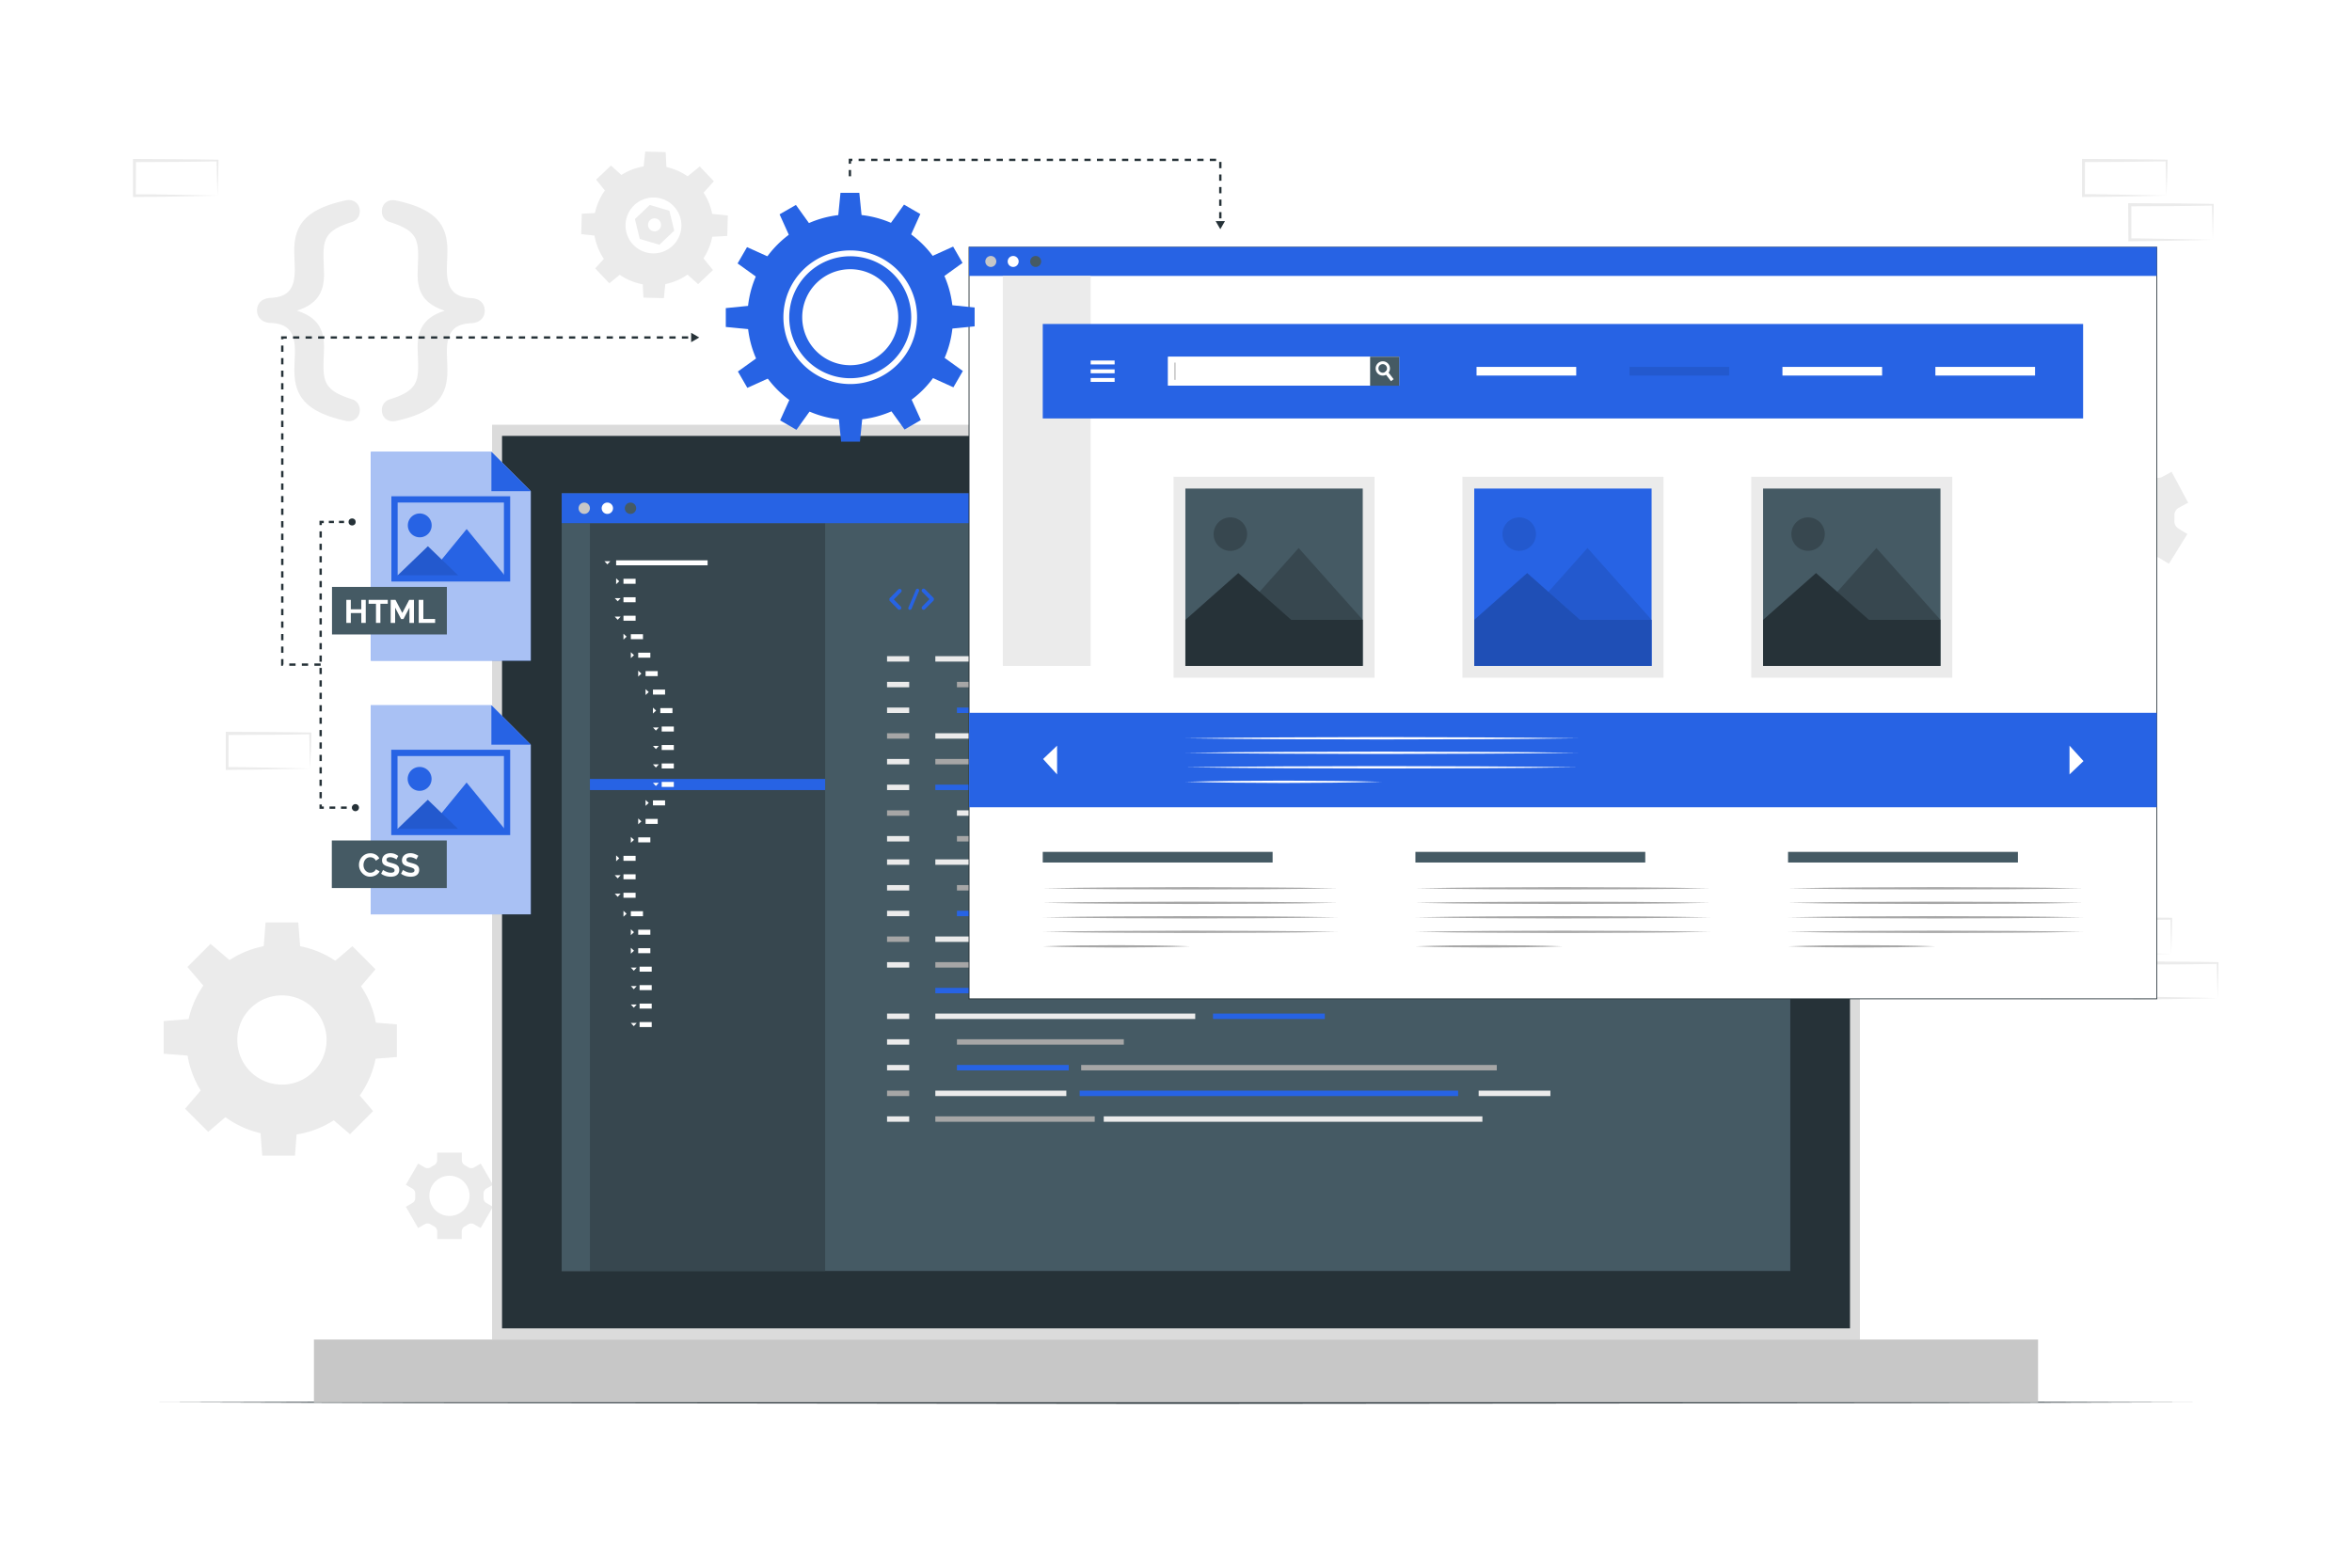 <svg class="animated" id="freepik_stories-static-website" xmlns="http://www.w3.org/2000/svg" viewBox="0 0 750 500" version="1.1" xmlns:xlink="http://www.w3.org/1999/xlink" xmlns:svgjs="http://svgjs.com/svgjs"><style>svg#freepik_stories-static-website:not(.animated) .animable {opacity: 0;}svg#freepik_stories-static-website.animated #freepik--background-complete--inject-29 {animation: 6s Infinite  linear floating;animation-delay: 1s;}svg#freepik_stories-static-website.animated #freepik--Window--inject-29 {animation: 3s Infinite  linear floating;animation-delay: 0s;}            @keyframes floating {                0% {                    opacity: 1;                    transform: translateY(0px);                }                50% {                    transform: translateY(-10px);                }                100% {                    opacity: 1;                    transform: translateY(0px);                }            }        .animator-hidden { display: none; }</style><g id="freepik--background-complete--inject-29" style="transform-origin: 374.915px 222.93px 0px;" class="animable"><path d="M692.37,304.22l-13.12.28-6.66.11c-2.23.05-4.47,0-6.7.06h-.44v-.45L665.39,293v-.5h.5l13.24.06c4.42,0,8.83.11,13.24.16h.28V293c0,1.9-.08,3.79-.13,5.66Zm0,0-.14-5.65c-.05-1.86-.11-3.7-.13-5.54l.27.28c-4.41.05-8.82.16-13.24.16l-13.24.06.5-.5,0,11.19-.45-.44c2.18,0,4.36,0,6.55.05L679,304Z" style="fill: rgb(235, 235, 235); transform-origin: 679.02px 298.585px 0px;" id="el6rfj0x0nqm6" class="animable"></path><path d="M677.6,318.33l-13.12.28-6.67.11c-2.22,0-4.46,0-6.69.06h-.44v-.45l0-11.19v-.5h.5l13.24.07c4.41,0,8.83.11,13.24.16h.28v.27c0,1.9-.08,3.79-.13,5.66Zm0,0-.14-5.65c-.05-1.86-.11-3.7-.13-5.54l.27.28c-4.41.05-8.83.16-13.24.16l-13.24.06.5-.5,0,11.19-.45-.44c2.18,0,4.36,0,6.55.05l6.57.12Z" style="fill: rgb(235, 235, 235); transform-origin: 664.31px 312.71px 0px;" id="el646zw4gkm8v" class="animable"></path><path d="M707.14,318.33l-13.12.28-6.66.11c-2.23,0-4.47,0-6.7.06h-.44v-.45l-.06-11.19v-.5h.5l13.24.07c4.42,0,8.83.11,13.24.16h.28v.27c0,1.9-.09,3.79-.13,5.66Zm0,0-.14-5.65c0-1.86-.11-3.7-.13-5.54l.27.28c-4.41.05-8.82.16-13.24.16l-13.24.06.5-.5,0,11.19-.45-.44c2.19,0,4.36,0,6.55.05l6.58.12Z" style="fill: rgb(235, 235, 235); transform-origin: 693.79px 312.71px 0px;" id="elwasjp3rohj" class="animable"></path><path d="M314.79,171.07l-13.12.28-6.66.11c-2.23,0-4.47,0-6.7,0h-.44v-.45l-.06-11.19v-.5h.5l13.24.06c4.42,0,8.83.11,13.24.16h.28v.27c0,1.9-.09,3.78-.14,5.65Zm0,0-.14-5.66c0-1.86-.11-3.7-.13-5.53l.27.27c-4.41,0-8.82.16-13.24.16l-13.24.07.5-.5-.05,11.19-.45-.45c2.18,0,4.36,0,6.55.06l6.58.11Z" style="fill: rgb(235, 235, 235); transform-origin: 301.44px 165.39px 0px;" id="eld1l2s4xmy27" class="animable"></path><path d="M300,185.18l-13.12.28-6.67.11c-2.22,0-4.46,0-6.69.05h-.44v-.45L273,174v-.5h.5l13.24.06c4.41,0,8.83.11,13.24.16h.28V174c0,1.9-.08,3.78-.13,5.65Zm0,0-.14-5.66c-.05-1.86-.11-3.7-.13-5.53l.27.27c-4.41.05-8.83.16-13.24.16l-13.24.07.5-.5L274,185.18l-.45-.45c2.18,0,4.36,0,6.55.06l6.57.11Z" style="fill: rgb(235, 235, 235); transform-origin: 286.63px 179.56px 0px;" id="el4zq6w7oa9w" class="animable"></path><path d="M329.56,185.18l-13.12.28-6.66.11c-2.23,0-4.46,0-6.7.05h-.44v-.45L302.58,174v-.5h.5l13.24.06c4.42,0,8.83.11,13.24.16h.28V174c0,1.9-.09,3.78-.13,5.65Zm0,0-.14-5.66c0-1.86-.11-3.7-.13-5.53l.27.27c-4.41.05-8.82.16-13.24.16l-13.24.07.5-.5-.05,11.19-.45-.45c2.19,0,4.36,0,6.55.06l6.58.11Z" style="fill: rgb(235, 235, 235); transform-origin: 316.21px 179.56px 0px;" id="elng20q8zplv8" class="animable"></path><path d="M98.88,245.11l-13.12.28-6.67.11c-2.22,0-4.46,0-6.69.05H72v-.45l0-11.19v-.5h.5l13.24.06c4.41,0,8.83.11,13.24.16h.28v.27c0,1.9-.08,3.78-.13,5.65Zm0,0-.14-5.66c0-1.86-.11-3.7-.13-5.53l.27.27c-4.41.05-8.83.16-13.24.16l-13.24.07.5-.5-.05,11.19-.45-.45c2.18,0,4.36,0,6.55.06l6.57.11Z" style="fill: rgb(235, 235, 235); transform-origin: 85.63px 239.48px 0px;" id="elemhcijtwscc" class="animable"></path><path d="M537.86,171.06l-13.12.28-6.66.11c-2.23.05-4.47,0-6.7.05h-.44v-.45l-.06-11.19v-.5h.5l13.24.06c4.42,0,8.83.12,13.24.17h.28v.27c0,1.9-.08,3.79-.13,5.65Zm0,0-.14-5.65c-.05-1.87-.11-3.71-.13-5.54l.27.27c-4.41.05-8.82.16-13.24.17l-13.24.06.5-.5-.05,11.19-.45-.45c2.18,0,4.36,0,6.55.06l6.58.11Z" style="fill: rgb(235, 235, 235); transform-origin: 524.51px 165.43px 0px;" id="el06n26gfescxu" class="animable"></path><path d="M690.84,62.38l-13.12.28-6.67.11c-2.22,0-4.46,0-6.69.06h-.44v-.45l0-11.19v-.5h.5l13.24.06c4.41,0,8.83.12,13.24.17h.28v.27c0,1.9-.08,3.79-.13,5.65Zm0,0-.14-5.65c-.05-1.87-.11-3.71-.13-5.54l.27.27c-4.41,0-8.83.16-13.24.17l-13.24.06.5-.5-.05,11.19-.45-.45c2.18,0,4.36,0,6.55.06l6.57.11Z" style="fill: rgb(235, 235, 235); transform-origin: 677.55px 56.76px 0px;" id="elw73h8x6tf3" class="animable"></path><path d="M705.61,76.49l-13.12.28-6.66.11c-2.23.05-4.47,0-6.7.06h-.44v-.45l-.06-11.19v-.5h.5l13.24.06c4.42,0,8.83.12,13.24.17h.28v.27c0,1.9-.09,3.79-.14,5.65Zm0,0-.14-5.65c0-1.87-.11-3.71-.13-5.54l.27.27c-4.41.05-8.82.16-13.24.17l-13.24.06.5-.5,0,11.19-.45-.45c2.18,0,4.36,0,6.55.06l6.58.11Z" style="fill: rgb(235, 235, 235); transform-origin: 692.26px 70.87px 0px;" id="el96zrh4vqfa4" class="animable"></path><path d="M69.34,62.39l-13.13.28-6.66.11c-2.22,0-4.46,0-6.69.06h-.45v-.45l0-11.19v-.5h.51l13.24.07c4.41,0,8.82.11,13.24.16h.27v.27c0,1.9-.09,3.79-.13,5.66Zm0,0-.15-5.65c0-1.86-.11-3.71-.13-5.54l.28.27c-4.42.06-8.83.16-13.24.17l-13.24.06.5-.5L43.3,62.39,42.86,62c2.18,0,4.35,0,6.54,0l6.58.11Z" style="fill: rgb(235, 235, 235); transform-origin: 56.04px 56.77px 0px;" id="el235vnf0x6ox" class="animable"></path><path d="M691.62,179.82l5.89-9.49-2.91-1.8a2.66,2.66,0,0,1-1.23-2.5,15.53,15.53,0,0,0,0-1.67,2.65,2.65,0,0,1,1.39-2.41l3-1.62-5.28-9.84-3,1.61a2.64,2.64,0,0,1-2.78-.18c-.45-.31-.93-.61-1.42-.88a2.65,2.65,0,0,1-1.4-2.4l.11-3.42-11.16-.35-.1,3.43a2.66,2.66,0,0,1-1.56,2.31l-.73.37c-.25.13-.49.27-.72.41a2.63,2.63,0,0,1-2.77,0l-2.93-1.81-5.89,9.49,2.92,1.8a2.68,2.68,0,0,1,1.23,2.5,15.54,15.54,0,0,0-.06,1.67,2.64,2.64,0,0,1-1.38,2.4l-3,1.62,5.28,9.85,3-1.62a2.66,2.66,0,0,1,2.77.18,15.7,15.7,0,0,0,1.41.87,2.62,2.62,0,0,1,1.4,2.41l-.1,3.42,11.16.35.11-3.43a2.64,2.64,0,0,1,1.55-2.3l.74-.37.72-.41a2.65,2.65,0,0,1,2.78,0Zm-9.45-7a9.15,9.15,0,1,1,3.74-12.39A9.14,9.14,0,0,1,682.17,172.77Z" style="fill: rgb(235, 235, 235); transform-origin: 677.8px 164.695px 0px;" id="el2aobv99nczf" class="animable"></path><path d="M157.21,377.9l-3.91-6.78-2.08,1.2a1.85,1.85,0,0,1-1.95-.07,11,11,0,0,0-1-.58,1.86,1.86,0,0,1-1-1.66v-2.39H139.4V370a1.86,1.86,0,0,1-1,1.66c-.35.18-.69.37-1,.58a1.85,1.85,0,0,1-2,.07l-2.07-1.2-3.91,6.78,2.08,1.2a1.85,1.85,0,0,1,.91,1.72c0,.19,0,.39,0,.58s0,.38,0,.58a1.84,1.84,0,0,1-.9,1.71l-2.09,1.21,3.91,6.78,2.08-1.2a1.85,1.85,0,0,1,2,.07,11,11,0,0,0,1,.58,1.86,1.86,0,0,1,1,1.65v2.4h7.83v-2.4a1.85,1.85,0,0,1,1-1.65c.34-.18.68-.37,1-.58a1.85,1.85,0,0,1,1.95-.07l2.08,1.2,3.91-6.78-2.08-1.2a1.85,1.85,0,0,1-.91-1.72c0-.19,0-.39,0-.58s0-.39,0-.58a1.85,1.85,0,0,1,.91-1.72Zm-7.48,3.5a6.41,6.41,0,1,1-6.41-6.41A6.41,6.41,0,0,1,149.73,381.4Z" style="fill: rgb(235, 235, 235); transform-origin: 143.315px 381.395px 0px;" id="elug1ltn4ng2" class="animable"></path><path d="M89.9,301.23a30.48,30.48,0,1,0,30.47,30.48A30.47,30.47,0,0,0,89.9,301.23Zm0,44.7a14.23,14.23,0,1,1,14.23-14.22A14.23,14.23,0,0,1,89.9,345.93Z" style="fill: rgb(235, 235, 235); transform-origin: 89.89px 331.71px 0px;" id="elrbt09z7wk6" class="animable"></path><polygon points="95.76 302.5 84.04 302.5 84.69 294.2 95.11 294.2 95.76 302.5" style="fill: rgb(235, 235, 235); transform-origin: 89.9px 298.35px 0px;" id="ele2yxx2czt2a" class="animable"></polygon><polygon points="73.45 306.44 65.17 314.73 59.76 308.41 67.13 301.04 73.45 306.44" style="fill: rgb(235, 235, 235); transform-origin: 66.605px 307.885px 0px;" id="elqt0yoleeqjb" class="animable"></polygon><polygon points="60.47 325.01 60.47 336.73 52.18 336.08 52.18 325.66 60.47 325.01" style="fill: rgb(235, 235, 235); transform-origin: 56.325px 330.87px 0px;" id="el0oyc5l51alwi" class="animable"></polygon><polygon points="64.42 347.31 72.71 355.6 66.39 361 59.02 353.63 64.42 347.31" style="fill: rgb(235, 235, 235); transform-origin: 65.865px 354.155px 0px;" id="elw3rrj5095us" class="animable"></polygon><polygon points="82.98 360.29 94.7 360.29 94.06 368.59 83.63 368.59 82.98 360.29" style="fill: rgb(235, 235, 235); transform-origin: 88.84px 364.44px 0px;" id="el8ew4ygxvh1c" class="animable"></polygon><polygon points="105.29 356.34 113.58 348.06 118.98 354.38 111.61 361.75 105.29 356.34" style="fill: rgb(235, 235, 235); transform-origin: 112.135px 354.905px 0px;" id="elb4zlurx0prv" class="animable"></polygon><polygon points="118.27 337.78 118.27 326.06 126.56 326.71 126.56 337.13 118.27 337.78" style="fill: rgb(235, 235, 235); transform-origin: 122.415px 331.92px 0px;" id="eld6z9zt76ek5" class="animable"></polygon><polygon points="114.32 315.48 106.03 307.19 112.36 301.78 119.73 309.15 114.32 315.48" style="fill: rgb(235, 235, 235); transform-origin: 112.88px 308.63px 0px;" id="elpve6klzmmjs" class="animable"></polygon><path d="M93.87,118c0-1.25.17-4.58.17-6,0-6.08-2.17-8.83-7.83-9-2.67-.16-4.25-1.74-4.25-4s1.58-3.83,4.25-4C91.87,94.78,94,92.12,94,86c0-1.41-.17-4.74-.17-6,0-8.08,3.41-13.24,16.32-16.07,2.58-.59,4.58,1,4.58,3.41a3.49,3.49,0,0,1-2.33,3.41c-8.08,2.5-9.25,5.08-9.25,10.75,0,1.66.17,4.41.17,6.16,0,6.49-3.16,9.66-8.66,11.41,5.58,1.83,8.66,4.91,8.66,11.41,0,1.74-.17,4.49-.17,6.16,0,5.66,1.17,8.24,9.25,10.74a3.49,3.49,0,0,1,2.33,3.41c0,2.42-2,4-4.58,3.42C97.28,131.34,93.87,126.17,93.87,118Z" style="fill: rgb(235, 235, 235); transform-origin: 98.346px 99.068px 0px;" id="eludhn0y24lf" class="animable"></path><path d="M142.67,80c0,1.25-.17,4.58-.17,6,0,6.17,2.25,8.83,7.91,9.08,2.58.17,4.16,1.75,4.16,4s-1.58,3.83-4.16,4c-5.66.17-7.91,2.92-7.91,9,0,1.41.17,4.74.17,6,0,8.16-3.42,13.33-16.33,16.16-2.58.58-4.57-1-4.57-3.42a3.45,3.45,0,0,1,2.41-3.41c8-2.5,9.16-5.08,9.16-10.74,0-1.67-.17-4.42-.17-6.16,0-6.5,3.17-9.66,8.66-11.41-5.58-1.83-8.66-4.92-8.66-11.41,0-1.75.17-4.5.17-6.16,0-5.67-1.17-8.25-9.16-10.75a3.45,3.45,0,0,1-2.41-3.41c0-2.41,2-4,4.57-3.41C139.25,66.72,142.67,71.88,142.67,80Z" style="fill: rgb(235, 235, 235); transform-origin: 138.169px 99.098px 0px;" id="elr2fi64tljv" class="animable"></path></g><g id="freepik--Floor--inject-29" style="transform-origin: 375px 447.25px 0px;" class="animable"><polygon points="50.72 447.25 131.79 447.01 212.86 446.92 375 446.75 537.14 446.92 618.21 447.01 699.28 447.25 618.21 447.5 537.14 447.59 375 447.75 212.86 447.58 131.79 447.5 50.72 447.25" style="fill: rgb(38, 50, 56); transform-origin: 375px 447.25px 0px;" id="el7cs1yrbjnz3" class="animable"></polygon></g><g id="freepik--Device--inject-29" style="transform-origin: 375px 291.36px 0px;" class="animable"><rect x="100.11" y="427.23" width="549.78" height="20.02" style="fill: rgb(199, 199, 199); transform-origin: 375px 437.24px 0px;" id="elzkvmzj5nzr" class="animable"></rect><rect x="156.92" y="135.47" width="436.16" height="291.76" style="fill: rgb(219, 219, 219); transform-origin: 375px 281.35px 0px;" id="el73tc7thpqn" class="animable"></rect><rect x="160.09" y="139.03" width="429.83" height="284.64" style="fill: rgb(38, 50, 56); transform-origin: 375.005px 281.35px 0px;" id="elvscqltr3yqb" class="animable"></rect><rect x="179.12" y="157.32" width="391.76" height="248.05" style="fill: rgb(69, 90, 100); transform-origin: 375px 281.345px 0px;" id="el0w4uen1iuvv" class="animable"></rect><rect x="179.12" y="166.87" width="84" height="238.51" style="fill: rgb(55, 71, 79); transform-origin: 221.12px 286.125px 0px;" id="elqzqj8gwd30e" class="animable"></rect><rect x="179.12" y="166.87" width="8.99" height="238.51" style="fill: rgb(69, 90, 100); transform-origin: 183.615px 286.125px 0px;" id="el1yuaj9vmsrw" class="animable"></rect><rect x="188.11" y="248.44" width="75.02" height="3.55" style="fill: rgb(39, 99, 228); transform-origin: 225.62px 250.215px 0px;" id="el7wpz5yqrn8k" class="animable"></rect><rect x="196.47" y="178.71" width="29.17" height="1.59" style="fill: rgb(255, 255, 255); transform-origin: 211.055px 179.505px 0px;" id="el1llhcyursap" class="animable"></rect><polygon points="192.74 179 194.62 179 193.68 180 192.74 179" style="fill: rgb(255, 255, 255); transform-origin: 193.68px 179.5px 0px;" id="elymhmhrjlhb" class="animable"></polygon><rect x="198.81" y="184.6" width="3.87" height="1.59" style="fill: rgb(255, 255, 255); transform-origin: 200.745px 185.395px 0px;" id="el50hl61gpxnm" class="animable"></rect><polygon points="196.47 186.33 196.47 184.45 197.47 185.39 196.47 186.33" style="fill: rgb(255, 255, 255); transform-origin: 196.97px 185.39px 0px;" id="elk4mxr1b25i" class="animable"></polygon><rect x="198.81" y="190.49" width="3.87" height="1.59" style="fill: rgb(255, 255, 255); transform-origin: 200.745px 191.285px 0px;" id="elks4h2xdi9fo" class="animable"></rect><polygon points="196.03 190.78 197.91 190.78 196.97 191.78 196.03 190.78" style="fill: rgb(255, 255, 255); transform-origin: 196.97px 191.28px 0px;" id="el5t4uhvkko3l" class="animable"></polygon><rect x="198.81" y="196.38" width="3.87" height="1.59" style="fill: rgb(255, 255, 255); transform-origin: 200.745px 197.175px 0px;" id="elg94ugrs93qb" class="animable"></rect><polygon points="196.03 196.67 197.91 196.67 196.97 197.68 196.03 196.67" style="fill: rgb(255, 255, 255); transform-origin: 196.97px 197.175px 0px;" id="ela9btt3blad7" class="animable"></polygon><rect x="201.16" y="202.27" width="3.87" height="1.59" style="fill: rgb(255, 255, 255); transform-origin: 203.095px 203.065px 0px;" id="elhl3gfhwgfa8" class="animable"></rect><polygon points="198.81 204 198.81 202.12 199.82 203.06 198.81 204" style="fill: rgb(255, 255, 255); transform-origin: 199.315px 203.06px 0px;" id="elg75uu15064u" class="animable"></polygon><rect x="203.51" y="208.17" width="3.87" height="1.59" style="fill: rgb(255, 255, 255); transform-origin: 205.445px 208.965px 0px;" id="elxch95c0pqda" class="animable"></rect><polygon points="201.16 209.9 201.16 208.02 202.17 208.96 201.16 209.9" style="fill: rgb(255, 255, 255); transform-origin: 201.665px 208.96px 0px;" id="elfvunohay71j" class="animable"></polygon><rect x="203.51" y="267.07" width="3.87" height="1.59" style="fill: rgb(255, 255, 255); transform-origin: 205.445px 267.865px 0px;" id="elsa4kb16b2o" class="animable"></rect><polygon points="201.16 268.8 201.16 266.92 202.17 267.86 201.16 268.8" style="fill: rgb(255, 255, 255); transform-origin: 201.665px 267.86px 0px;" id="el18yiwmvmvs6" class="animable"></polygon><rect x="205.86" y="214.05" width="3.87" height="1.59" style="fill: rgb(255, 255, 255); transform-origin: 207.795px 214.845px 0px;" id="elwnop0otv4jr" class="animable"></rect><polygon points="203.51 215.78 203.51 213.9 204.52 214.84 203.51 215.78" style="fill: rgb(255, 255, 255); transform-origin: 204.015px 214.84px 0px;" id="elb6wv6p3u4r4" class="animable"></polygon><rect x="205.86" y="261.18" width="3.87" height="1.59" style="fill: rgb(255, 255, 255); transform-origin: 207.795px 261.975px 0px;" id="elljwio42pshg" class="animable"></rect><polygon points="203.51 262.91 203.51 261.03 204.52 261.97 203.51 262.91" style="fill: rgb(255, 255, 255); transform-origin: 204.015px 261.97px 0px;" id="el88oagl6jxcu" class="animable"></polygon><rect x="208.21" y="219.94" width="3.87" height="1.59" style="fill: rgb(255, 255, 255); transform-origin: 210.145px 220.735px 0px;" id="el657qkh0kh73" class="animable"></rect><polygon points="205.86 221.67 205.86 219.79 206.87 220.73 205.86 221.67" style="fill: rgb(255, 255, 255); transform-origin: 206.365px 220.73px 0px;" id="elxp33k6927i" class="animable"></polygon><rect x="208.21" y="255.28" width="3.87" height="1.59" style="fill: rgb(255, 255, 255); transform-origin: 210.145px 256.075px 0px;" id="elu0165yzr6" class="animable"></rect><polygon points="205.86 257.02 205.86 255.14 206.87 256.08 205.86 257.02" style="fill: rgb(255, 255, 255); transform-origin: 206.365px 256.08px 0px;" id="eloujo4c4sz7" class="animable"></polygon><rect x="210.56" y="225.84" width="3.87" height="1.59" style="fill: rgb(255, 255, 255); transform-origin: 212.495px 226.635px 0px;" id="ellbpc6qbyr1l" class="animable"></rect><polygon points="208.21 227.57 208.21 225.69 209.22 226.63 208.21 227.57" style="fill: rgb(255, 255, 255); transform-origin: 208.715px 226.63px 0px;" id="elce32akbxb7r" class="animable"></polygon><rect x="211" y="231.72" width="3.87" height="1.59" style="fill: rgb(255, 255, 255); transform-origin: 212.935px 232.515px 0px;" id="elszx5n6srhr" class="animable"></rect><polygon points="208.21 232.01 210.09 232.01 209.15 233.02 208.21 232.01" style="fill: rgb(255, 255, 255); transform-origin: 209.15px 232.515px 0px;" id="ele7el2yai2np" class="animable"></polygon><rect x="211" y="237.61" width="3.87" height="1.59" style="fill: rgb(255, 255, 255); transform-origin: 212.935px 238.405px 0px;" id="el5cbl40a4349" class="animable"></rect><polygon points="208.21 237.9 210.09 237.9 209.15 238.91 208.21 237.9" style="fill: rgb(255, 255, 255); transform-origin: 209.15px 238.405px 0px;" id="elgis2ou5fh0o" class="animable"></polygon><rect x="211" y="243.5" width="3.87" height="1.59" style="fill: rgb(255, 255, 255); transform-origin: 212.935px 244.295px 0px;" id="eldhke56u48a9" class="animable"></rect><polygon points="208.21 243.79 210.09 243.79 209.15 244.8 208.21 243.79" style="fill: rgb(255, 255, 255); transform-origin: 209.15px 244.295px 0px;" id="el8meir9qod4a" class="animable"></polygon><rect x="211" y="249.39" width="3.87" height="1.59" style="fill: rgb(255, 255, 255); transform-origin: 212.935px 250.185px 0px;" id="el04ixjw7f3f9y" class="animable"></rect><polygon points="208.21 249.68 210.09 249.68 209.15 250.69 208.21 249.68" style="fill: rgb(255, 255, 255); transform-origin: 209.15px 250.185px 0px;" id="elmb5dd5ymlsp" class="animable"></polygon><rect x="198.81" y="272.96" width="3.87" height="1.59" style="fill: rgb(255, 255, 255); transform-origin: 200.745px 273.755px 0px;" id="elsmv4aeb3pu" class="animable"></rect><polygon points="196.47 274.69 196.47 272.81 197.47 273.75 196.47 274.69" style="fill: rgb(255, 255, 255); transform-origin: 196.97px 273.75px 0px;" id="elc0218cs0gdp" class="animable"></polygon><rect x="198.81" y="278.85" width="3.87" height="1.59" style="fill: rgb(255, 255, 255); transform-origin: 200.745px 279.645px 0px;" id="elstv1f460dd" class="animable"></rect><polygon points="196.03 279.14 197.91 279.14 196.97 280.15 196.03 279.14" style="fill: rgb(255, 255, 255); transform-origin: 196.97px 279.645px 0px;" id="elx4i2r7kf88d" class="animable"></polygon><rect x="198.81" y="284.74" width="3.87" height="1.59" style="fill: rgb(255, 255, 255); transform-origin: 200.745px 285.535px 0px;" id="elcj3c0d9rwie" class="animable"></rect><polygon points="196.03 285.03 197.91 285.03 196.97 286.04 196.03 285.03" style="fill: rgb(255, 255, 255); transform-origin: 196.97px 285.535px 0px;" id="el5cazjj1avhp" class="animable"></polygon><rect x="201.16" y="290.63" width="3.87" height="1.59" style="fill: rgb(255, 255, 255); transform-origin: 203.095px 291.425px 0px;" id="el08n2pc466mbu" class="animable"></rect><polygon points="198.81 292.37 198.81 290.49 199.82 291.43 198.81 292.37" style="fill: rgb(255, 255, 255); transform-origin: 199.315px 291.43px 0px;" id="eln2l4ipe397" class="animable"></polygon><rect x="203.51" y="296.53" width="3.87" height="1.59" style="fill: rgb(255, 255, 255); transform-origin: 205.445px 297.325px 0px;" id="el1pfikx5awc5" class="animable"></rect><polygon points="201.16 298.26 201.16 296.38 202.17 297.32 201.16 298.26" style="fill: rgb(255, 255, 255); transform-origin: 201.665px 297.32px 0px;" id="ela1dot602ypr" class="animable"></polygon><rect x="203.51" y="302.42" width="3.87" height="1.59" style="fill: rgb(255, 255, 255); transform-origin: 205.445px 303.215px 0px;" id="elfq8g5u6ljx" class="animable"></rect><polygon points="201.16 304.16 201.16 302.28 202.17 303.22 201.16 304.16" style="fill: rgb(255, 255, 255); transform-origin: 201.665px 303.22px 0px;" id="elxqoquc2xbl" class="animable"></polygon><rect x="203.95" y="308.31" width="3.87" height="1.59" style="fill: rgb(255, 255, 255); transform-origin: 205.885px 309.105px 0px;" id="elu8ag544pbbn" class="animable"></rect><polygon points="201.16 308.6 203.04 308.6 202.1 309.61 201.16 308.6" style="fill: rgb(255, 255, 255); transform-origin: 202.1px 309.105px 0px;" id="ele7atd34cihd" class="animable"></polygon><rect x="203.95" y="314.2" width="3.87" height="1.59" style="fill: rgb(255, 255, 255); transform-origin: 205.885px 314.995px 0px;" id="elubh44nbg4jd" class="animable"></rect><polygon points="201.16 314.49 203.04 314.49 202.1 315.5 201.16 314.49" style="fill: rgb(255, 255, 255); transform-origin: 202.1px 314.995px 0px;" id="elq6tz16ssde" class="animable"></polygon><rect x="203.95" y="320.09" width="3.87" height="1.59" style="fill: rgb(255, 255, 255); transform-origin: 205.885px 320.885px 0px;" id="elxrbhdpnx1" class="animable"></rect><polygon points="201.16 320.38 203.04 320.38 202.1 321.39 201.16 320.38" style="fill: rgb(255, 255, 255); transform-origin: 202.1px 320.885px 0px;" id="el0o54cxx3uv0p" class="animable"></polygon><rect x="203.95" y="325.98" width="3.87" height="1.59" style="fill: rgb(255, 255, 255); transform-origin: 205.885px 326.775px 0px;" id="elisupijte9lt" class="animable"></rect><polygon points="201.16 326.27 203.04 326.27 202.1 327.28 201.16 326.27" style="fill: rgb(255, 255, 255); transform-origin: 202.1px 326.775px 0px;" id="el5u5oa0q1uup" class="animable"></polygon><rect x="179.12" y="157.32" width="391.76" height="9.54" style="fill: rgb(39, 99, 228); transform-origin: 375px 162.09px 0px;" id="eldnz0z42foq" class="animable"></rect><path d="M188.11,162.1a1.81,1.81,0,1,1-1.81-1.81A1.81,1.81,0,0,1,188.11,162.1Z" style="fill: rgb(199, 199, 199); transform-origin: 186.3px 162.1px 0px;" id="eljpjjpx63ih" class="animable"></path><path d="M195.48,162.1a1.81,1.81,0,1,1-1.81-1.81A1.81,1.81,0,0,1,195.48,162.1Z" style="fill: rgb(255, 255, 255); transform-origin: 193.67px 162.1px 0px;" id="ele36lfta0xbl" class="animable"></path><path d="M202.86,162.1a1.81,1.81,0,1,1-1.81-1.81A1.81,1.81,0,0,1,202.86,162.1Z" style="fill: rgb(69, 90, 100); transform-origin: 201.05px 162.1px 0px;" id="el19wzgsp5611" class="animable"></path><rect x="282.86" y="209.28" width="7.07" height="1.73" style="fill: rgb(235, 235, 235); transform-origin: 286.395px 210.145px 0px;" id="el9z8t9tw3fjr" class="animable"></rect><rect x="298.26" y="209.28" width="156.67" height="1.73" style="fill: rgb(235, 235, 235); transform-origin: 376.595px 210.145px 0px;" id="elzsawir64k2h" class="animable"></rect><rect x="459.28" y="209.28" width="13.42" height="1.73" style="fill: rgb(39, 99, 228); transform-origin: 465.99px 210.145px 0px;" id="elxxp0sdlto99" class="animable"></rect><rect x="480.76" y="250.26" width="45.31" height="1.73" style="fill: rgb(235, 235, 235); transform-origin: 503.415px 251.125px 0px;" id="el3k4901aaf7a" class="animable"></rect><rect x="475.62" y="209.28" width="66.52" height="1.73" style="fill: rgb(166, 166, 166); transform-origin: 508.88px 210.145px 0px;" id="el4xr9ozaab9q" class="animable"></rect><rect x="282.86" y="217.47" width="7.07" height="1.73" style="fill: rgb(235, 235, 235); transform-origin: 286.395px 218.335px 0px;" id="elort9oihyc2g" class="animable"></rect><rect x="305.15" y="217.47" width="53.21" height="1.73" style="fill: rgb(166, 166, 166); transform-origin: 331.755px 218.335px 0px;" id="elviyephdwzqn" class="animable"></rect><rect x="457.45" y="250.26" width="20.13" height="1.73" style="fill: rgb(166, 166, 166); transform-origin: 467.515px 251.125px 0px;" id="elqh1rowixscb" class="animable"></rect><rect x="298.26" y="242.06" width="50.82" height="1.73" style="fill: rgb(166, 166, 166); transform-origin: 323.67px 242.925px 0px;" id="elck4dlatf4oi" class="animable"></rect><rect x="305.15" y="225.67" width="35.65" height="1.73" style="fill: rgb(39, 99, 228); transform-origin: 322.975px 226.535px 0px;" id="elg9ptwzuid0w" class="animable"></rect><rect x="468.26" y="233.86" width="67.54" height="1.73" style="fill: rgb(166, 166, 166); transform-origin: 502.03px 234.725px 0px;" id="eloeokadfy2zm" class="animable"></rect><rect x="387.4" y="274.09" width="67.54" height="1.73" style="fill: rgb(166, 166, 166); transform-origin: 421.17px 274.955px 0px;" id="elvpm04defilb" class="animable"></rect><rect x="344.76" y="225.67" width="132.53" height="1.73" style="fill: rgb(166, 166, 166); transform-origin: 411.025px 226.535px 0px;" id="elq6nm0hr12ma" class="animable"></rect><rect x="298.26" y="250.26" width="154.58" height="1.73" style="fill: rgb(39, 99, 228); transform-origin: 375.55px 251.125px 0px;" id="elvtdfmorleap" class="animable"></rect><rect x="361.7" y="217.47" width="109.51" height="1.73" style="fill: rgb(235, 235, 235); transform-origin: 416.455px 218.335px 0px;" id="elkas5qbpy0t" class="animable"></rect><rect x="482.96" y="225.67" width="22.92" height="1.73" style="fill: rgb(235, 235, 235); transform-origin: 494.42px 226.535px 0px;" id="elrmcdzwvtq6m" class="animable"></rect><rect x="282.86" y="225.67" width="7.07" height="1.73" style="fill: rgb(235, 235, 235); transform-origin: 286.395px 226.535px 0px;" id="el2x6vvoj0i1m" class="animable"></rect><rect x="282.86" y="233.86" width="7.07" height="1.73" style="fill: rgb(166, 166, 166); transform-origin: 286.395px 234.725px 0px;" id="eloje2je3vyz" class="animable"></rect><rect x="298.26" y="233.86" width="41.77" height="1.73" style="fill: rgb(235, 235, 235); transform-origin: 319.145px 234.725px 0px;" id="el6qylqlzuwp6" class="animable"></rect><rect x="305.15" y="258.45" width="41.77" height="1.73" style="fill: rgb(235, 235, 235); transform-origin: 326.035px 259.315px 0px;" id="elbajvais1n3b" class="animable"></rect><rect x="458.64" y="266.65" width="58.32" height="1.73" style="fill: rgb(39, 99, 228); transform-origin: 487.8px 267.515px 0px;" id="el414fdokf4f1" class="animable"></rect><rect x="342.93" y="266.65" width="112.06" height="1.73" style="fill: rgb(235, 235, 235); transform-origin: 398.96px 267.515px 0px;" id="elwpgja5gbmr" class="animable"></rect><rect x="305.15" y="266.65" width="31.4" height="1.73" style="fill: rgb(166, 166, 166); transform-origin: 320.85px 267.515px 0px;" id="eljmr2t5nma88" class="animable"></rect><rect x="351.96" y="242.06" width="120.74" height="1.73" style="fill: rgb(235, 235, 235); transform-origin: 412.33px 242.925px 0px;" id="elf0fmxkofzz" class="animable"></rect><rect x="475.62" y="242.06" width="72.04" height="1.73" style="fill: rgb(39, 99, 228); transform-origin: 511.64px 242.925px 0px;" id="el0v3bdkqjgo4p" class="animable"></rect><rect x="344.28" y="233.86" width="120.69" height="1.73" style="fill: rgb(39, 99, 228); transform-origin: 404.625px 234.725px 0px;" id="elflyxe67y0c" class="animable"></rect><rect x="282.86" y="242.06" width="7.07" height="1.73" style="fill: rgb(235, 235, 235); transform-origin: 286.395px 242.925px 0px;" id="elruihr6v7k9l" class="animable"></rect><rect x="282.86" y="250.26" width="7.07" height="1.73" style="fill: rgb(235, 235, 235); transform-origin: 286.395px 251.125px 0px;" id="el27qbrfqhz64" class="animable"></rect><rect x="282.86" y="258.45" width="7.07" height="1.73" style="fill: rgb(166, 166, 166); transform-origin: 286.395px 259.315px 0px;" id="elixn1rqq7bik" class="animable"></rect><rect x="282.86" y="266.65" width="7.07" height="1.73" style="fill: rgb(235, 235, 235); transform-origin: 286.395px 267.515px 0px;" id="eliehxrg9ud2" class="animable"></rect><rect x="282.86" y="274.09" width="7.07" height="1.73" style="fill: rgb(235, 235, 235); transform-origin: 286.395px 274.955px 0px;" id="elyo9wn4lc0ha" class="animable"></rect><rect x="298.26" y="274.09" width="82.87" height="1.73" style="fill: rgb(235, 235, 235); transform-origin: 339.695px 274.955px 0px;" id="eljiw63g8n3b" class="animable"></rect><rect x="282.86" y="282.29" width="7.07" height="1.73" style="fill: rgb(235, 235, 235); transform-origin: 286.395px 283.155px 0px;" id="elllmhxwawkhn" class="animable"></rect><rect x="305.15" y="282.29" width="53.21" height="1.73" style="fill: rgb(166, 166, 166); transform-origin: 331.755px 283.155px 0px;" id="el79bl6x2kl4" class="animable"></rect><rect x="298.26" y="306.87" width="50.82" height="1.73" style="fill: rgb(166, 166, 166); transform-origin: 323.67px 307.735px 0px;" id="elstj485748we" class="animable"></rect><rect x="305.15" y="290.48" width="35.65" height="1.73" style="fill: rgb(39, 99, 228); transform-origin: 322.975px 291.345px 0px;" id="elo11z347g3r" class="animable"></rect><rect x="386.8" y="323.27" width="35.65" height="1.73" style="fill: rgb(39, 99, 228); transform-origin: 404.625px 324.135px 0px;" id="elxfbkxufzhco" class="animable"></rect><rect x="305.15" y="339.66" width="35.65" height="1.73" style="fill: rgb(39, 99, 228); transform-origin: 322.975px 340.525px 0px;" id="elaq2mr1iflkc" class="animable"></rect><rect x="344.76" y="290.48" width="132.53" height="1.73" style="fill: rgb(166, 166, 166); transform-origin: 411.025px 291.345px 0px;" id="elf5eumv374je" class="animable"></rect><rect x="298.26" y="315.07" width="154.58" height="1.73" style="fill: rgb(39, 99, 228); transform-origin: 375.55px 315.935px 0px;" id="el3433vbgzeld" class="animable"></rect><rect x="361.7" y="282.29" width="109.51" height="1.73" style="fill: rgb(235, 235, 235); transform-origin: 416.455px 283.155px 0px;" id="ellupb4ozib6g" class="animable"></rect><rect x="471.51" y="298.68" width="22.88" height="1.73" style="fill: rgb(235, 235, 235); transform-origin: 482.95px 299.545px 0px;" id="elof5r0axfkjr" class="animable"></rect><rect x="282.86" y="290.48" width="7.07" height="1.73" style="fill: rgb(235, 235, 235); transform-origin: 286.395px 291.345px 0px;" id="el0uveg121ojb" class="animable"></rect><rect x="282.86" y="298.68" width="7.07" height="1.73" style="fill: rgb(166, 166, 166); transform-origin: 286.395px 299.545px 0px;" id="elp4omuf9o16s" class="animable"></rect><rect x="298.26" y="298.68" width="41.77" height="1.73" style="fill: rgb(235, 235, 235); transform-origin: 319.145px 299.545px 0px;" id="el33d3oefyinj" class="animable"></rect><rect x="351.96" y="306.87" width="120.74" height="1.73" style="fill: rgb(235, 235, 235); transform-origin: 412.33px 307.735px 0px;" id="elnvc1ke1cikm" class="animable"></rect><rect x="344.28" y="298.68" width="120.69" height="1.73" style="fill: rgb(39, 99, 228); transform-origin: 404.625px 299.545px 0px;" id="el1voivc2ljwn" class="animable"></rect><rect x="282.86" y="306.87" width="7.07" height="1.73" style="fill: rgb(235, 235, 235); transform-origin: 286.395px 307.735px 0px;" id="el5xn0x756syo" class="animable"></rect><rect x="282.86" y="323.27" width="7.07" height="1.73" style="fill: rgb(235, 235, 235); transform-origin: 286.395px 324.135px 0px;" id="ela3xj0camjul" class="animable"></rect><rect x="298.26" y="323.27" width="82.87" height="1.73" style="fill: rgb(235, 235, 235); transform-origin: 339.695px 324.135px 0px;" id="eljchuv636ji" class="animable"></rect><rect x="282.86" y="331.46" width="7.07" height="1.73" style="fill: rgb(235, 235, 235); transform-origin: 286.395px 332.325px 0px;" id="el7qjwikdcife" class="animable"></rect><rect x="305.15" y="331.46" width="53.21" height="1.73" style="fill: rgb(166, 166, 166); transform-origin: 331.755px 332.325px 0px;" id="eljh1cwwopbhm" class="animable"></rect><rect x="298.26" y="356.05" width="50.82" height="1.73" style="fill: rgb(166, 166, 166); transform-origin: 323.67px 356.915px 0px;" id="elkl6b0jw1jd" class="animable"></rect><rect x="344.76" y="339.66" width="132.53" height="1.73" style="fill: rgb(166, 166, 166); transform-origin: 411.025px 340.525px 0px;" id="elyv1orvfx77" class="animable"></rect><rect x="471.51" y="347.85" width="22.88" height="1.73" style="fill: rgb(235, 235, 235); transform-origin: 482.95px 348.715px 0px;" id="eldg6rrhi5d06" class="animable"></rect><rect x="282.86" y="339.66" width="7.07" height="1.73" style="fill: rgb(235, 235, 235); transform-origin: 286.395px 340.525px 0px;" id="elh6pgc4ior2v" class="animable"></rect><rect x="282.86" y="347.85" width="7.07" height="1.73" style="fill: rgb(166, 166, 166); transform-origin: 286.395px 348.715px 0px;" id="el5m957yusvtp" class="animable"></rect><rect x="298.26" y="347.85" width="41.77" height="1.73" style="fill: rgb(235, 235, 235); transform-origin: 319.145px 348.715px 0px;" id="elgrkoezy11ne" class="animable"></rect><rect x="351.96" y="356.05" width="120.74" height="1.73" style="fill: rgb(235, 235, 235); transform-origin: 412.33px 356.915px 0px;" id="el7rxn1k6uzxb" class="animable"></rect><rect x="344.28" y="347.85" width="120.69" height="1.73" style="fill: rgb(39, 99, 228); transform-origin: 404.625px 348.715px 0px;" id="eliob0dujxcop" class="animable"></rect><rect x="282.86" y="356.05" width="7.07" height="1.73" style="fill: rgb(235, 235, 235); transform-origin: 286.395px 356.915px 0px;" id="el3c6dgtvwpa6" class="animable"></rect><path d="M287.22,193.44a.6.6,0,0,1,0,.87.59.59,0,0,1-.42.18.64.64,0,0,1-.45-.18l-2.73-2.76s0,0,0-.06l0,0a.26.26,0,0,1,0-.08l0,0s0-.05,0-.06,0,0,0-.05v-.07s0,0,0-.06,0,0,0-.05V191s0,0,0,0,0-.05,0-.08v0a.73.73,0,0,1,.05-.09,0,0,0,0,1,0,0s0,0,.05-.06l2.73-2.77a.63.63,0,0,1,.87,0,.6.6,0,0,1,0,.87l-2.3,2.32Z" style="fill: rgb(39, 99, 228); transform-origin: 285.562px 191.158px 0px;" id="elcb2dwq2aga4" class="animable"></path><path d="M289.69,193.75l2.38-5.65a.54.54,0,0,1,.71-.29.52.52,0,0,1,.27.69l-2.38,5.67a.53.53,0,0,1-.49.32.48.48,0,0,1-.2,0A.53.53,0,0,1,289.69,193.75Z" style="fill: rgb(39, 99, 228); transform-origin: 291.363px 191.134px 0px;" id="el80vlq0y5kpp" class="animable"></path><path d="M297.74,191.47h0s0,.05-.06.07l-2.73,2.76a.62.62,0,0,1-.44.18.62.62,0,0,1-.43-1.05l2.3-2.32-2.3-2.32a.6.6,0,0,1,0-.87.63.63,0,0,1,.87,0l2.73,2.77s0,0,.06.06,0,0,0,0a.9.9,0,0,1,.05.09v0a.47.47,0,0,0,0,.09s0,0,0,0v.06s0,0,0,.05v.13s0,0,0,0a.92.92,0,0,0,0,.09s0,0,0,0Z" style="fill: rgb(39, 99, 228); transform-origin: 295.842px 191.113px 0px;" id="eljprtc3bimdd" class="animable"></path></g><g id="freepik--Icons--inject-29" style="transform-origin: 156.495px 198.875px 0px;" class="animable"><polygon points="169.25 210.71 118.26 210.71 118.26 144.11 156.7 144.11 169.25 156.66 169.25 210.71" style="fill: rgb(39, 99, 228); transform-origin: 143.755px 177.41px 0px;" id="elvun4ikigp9" class="animable"></polygon><g id="elmw5ywkggj3i"><polygon points="169.25 210.71 118.26 210.71 118.26 144.11 156.7 144.11 169.25 156.66 169.25 210.71" style="fill: rgb(255, 255, 255); opacity: 0.6; transform-origin: 143.755px 177.41px 0px;" class="animable"></polygon></g><polygon points="169.25 156.66 156.7 156.66 156.7 144.11 169.25 156.66" style="fill: rgb(39, 99, 228); transform-origin: 162.975px 150.385px 0px;" id="ell2scp5o2ppj" class="animable"></polygon><path d="M130.05,167.58a3.8,3.8,0,1,0,3.79-3.81A3.79,3.79,0,0,0,130.05,167.58Z" style="fill: rgb(39, 99, 228); transform-origin: 133.85px 167.57px 0px;" id="elxjkn8k0ph8f" class="animable"></path><polygon points="135.91 184.47 161.7 184.47 148.81 168.73 135.91 184.47" style="fill: rgb(39, 99, 228); transform-origin: 148.805px 176.6px 0px;" id="elp4ax4j0102" class="animable"></polygon><polygon points="125.8 184.47 147.09 184.47 136.45 174.22 125.8 184.47" style="fill: rgb(39, 99, 228); transform-origin: 136.445px 179.345px 0px;" id="eladr8gs9m7uh" class="animable"></polygon><g id="el4qax8u3sbnw"><polygon points="125.8 184.47 147.09 184.47 136.45 174.22 125.8 184.47" style="opacity: 0.1; transform-origin: 136.445px 179.345px 0px;" class="animable"></polygon></g><rect x="125.8" y="159.28" width="35.89" height="25.19" style="fill: none; stroke: rgb(39, 99, 228); stroke-miterlimit: 10; stroke-width: 2px; transform-origin: 143.745px 171.875px 0px;" id="el5zig3vjvp0b" class="animable"></rect><rect x="105.87" y="187.19" width="36.63" height="15.16" style="fill: rgb(69, 90, 100); transform-origin: 124.185px 194.77px 0px;" id="elkgo5uexipin" class="animable"></rect><path d="M116.63,191.32v7.35h-1.42v-3.14h-3.34v3.14h-1.43v-7.35h1.43v3h3.34v-3Z" style="fill: rgb(255, 255, 255); transform-origin: 113.535px 194.995px 0px;" id="el0j63n9ysispg" class="animable"></path><path d="M123.65,192.57H121.3v6.1h-1.41v-6.1h-2.35v-1.25h6.11Z" style="fill: rgb(255, 255, 255); transform-origin: 120.595px 194.995px 0px;" id="elafhmd6icffm" class="animable"></path><path d="M130.56,198.67V193.8l-1.9,3.63h-.77L126,193.8v4.87h-1.42v-7.35h1.53l2.17,4.18,2.2-4.18H132v7.35Z" style="fill: rgb(255, 255, 255); transform-origin: 128.29px 194.995px 0px;" id="elfvdpxm8fwao" class="animable"></path><path d="M133.52,198.67v-7.35H135v6.1h3.75v1.25Z" style="fill: rgb(255, 255, 255); transform-origin: 136.135px 194.995px 0px;" id="elmy90exjcyn" class="animable"></path><polygon points="169.25 291.61 118.2 291.61 118.2 224.94 156.69 224.94 169.25 237.5 169.25 291.61" style="fill: rgb(39, 99, 228); transform-origin: 143.725px 258.275px 0px;" id="els61oz9z47i" class="animable"></polygon><g id="el85ebwvbas9e"><polygon points="169.25 291.61 118.2 291.61 118.2 224.94 156.69 224.94 169.25 237.5 169.25 291.61" style="fill: rgb(255, 255, 255); opacity: 0.6; transform-origin: 143.725px 258.275px 0px;" class="animable"></polygon></g><polygon points="169.25 237.5 156.69 237.5 156.69 224.94 169.25 237.5" style="fill: rgb(39, 99, 228); transform-origin: 162.97px 231.22px 0px;" id="elsfivd0y0bk8" class="animable"></polygon><path d="M130,248.43a3.81,3.81,0,1,0,3.8-3.82A3.82,3.82,0,0,0,130,248.43Z" style="fill: rgb(39, 99, 228); transform-origin: 133.81px 248.42px 0px;" id="el9pkfff7xbm4" class="animable"></path><polygon points="135.88 265.34 161.69 265.34 148.78 249.58 135.88 265.34" style="fill: rgb(39, 99, 228); transform-origin: 148.785px 257.46px 0px;" id="el86q7ccoktyv" class="animable"></polygon><polygon points="125.76 265.34 147.07 265.34 136.41 255.08 125.76 265.34" style="fill: rgb(39, 99, 228); transform-origin: 136.415px 260.21px 0px;" id="el6o81a5lb17" class="animable"></polygon><g id="el1rfx0nxanqvj"><polygon points="125.76 265.34 147.07 265.34 136.41 255.08 125.76 265.34" style="opacity: 0.1; transform-origin: 136.415px 260.21px 0px;" class="animable"></polygon></g><rect x="125.76" y="240.13" width="35.93" height="25.21" style="fill: none; stroke: rgb(39, 99, 228); stroke-miterlimit: 10; stroke-width: 2px; transform-origin: 143.725px 252.735px 0px;" id="elavpksd7orr" class="animable"></rect><rect x="105.81" y="268.06" width="36.66" height="15.17" style="fill: rgb(69, 90, 100); transform-origin: 124.14px 275.645px 0px;" id="eluk29m00ly7" class="animable"></rect><path d="M114.47,275.82a3.85,3.85,0,0,1,.24-1.33,3.65,3.65,0,0,1,.71-1.18,3.75,3.75,0,0,1,1.14-.84,3.58,3.58,0,0,1,1.53-.32,3.31,3.31,0,0,1,1.76.45,2.85,2.85,0,0,1,1.1,1.16l-1.1.76a1.73,1.73,0,0,0-.79-.86,1.91,1.91,0,0,0-.5-.19,2.94,2.94,0,0,0-.51-.05,2,2,0,0,0-.94.21,2.27,2.27,0,0,0-.66.57,2.36,2.36,0,0,0-.4.79,3,3,0,0,0,0,1.81,2.52,2.52,0,0,0,.44.79,2.18,2.18,0,0,0,.69.55,1.81,1.81,0,0,0,.87.21,2.37,2.37,0,0,0,.52-.06,1.87,1.87,0,0,0,.51-.2,1.52,1.52,0,0,0,.45-.35,1.69,1.69,0,0,0,.34-.51l1.17.67a2.19,2.19,0,0,1-.51.73,3,3,0,0,1-.73.54,4.21,4.21,0,0,1-.88.33,3.59,3.59,0,0,1-.91.11,3.17,3.17,0,0,1-1.44-.33,3.81,3.81,0,0,1-1.12-.86,4,4,0,0,1-.74-1.22A3.67,3.67,0,0,1,114.47,275.82Z" style="fill: rgb(255, 255, 255); transform-origin: 117.755px 275.88px 0px;" id="elqien9ofcsa" class="animable"></path><path d="M126.4,274.12a1.48,1.48,0,0,0-.26-.2,4,4,0,0,0-1.06-.44,2.44,2.44,0,0,0-.66-.08,1.52,1.52,0,0,0-.88.21.74.74,0,0,0-.29.62.62.62,0,0,0,.11.37,1.09,1.09,0,0,0,.32.27,3,3,0,0,0,.52.2c.21.07.46.13.73.2s.69.2,1,.31a2.57,2.57,0,0,1,.75.42,1.68,1.68,0,0,1,.47.59,2,2,0,0,1,.17.86,2.12,2.12,0,0,1-.23,1,2,2,0,0,1-.6.68,2.64,2.64,0,0,1-.87.38,4.93,4.93,0,0,1-1,.11,5.76,5.76,0,0,1-1.64-.24,5,5,0,0,1-1.45-.71l.63-1.23a2.92,2.92,0,0,0,.34.24,5.29,5.29,0,0,0,1.31.56,3.31,3.31,0,0,0,.83.1c.79,0,1.18-.25,1.18-.76a.6.6,0,0,0-.13-.4,1.1,1.1,0,0,0-.39-.29,3.61,3.61,0,0,0-.6-.23l-.79-.23a6.41,6.41,0,0,1-.91-.31,2.41,2.41,0,0,1-.65-.41,1.5,1.5,0,0,1-.39-.54,2,2,0,0,1-.13-.73,2.25,2.25,0,0,1,.21-1,2.16,2.16,0,0,1,.57-.73,2.69,2.69,0,0,1,.86-.44,3.51,3.51,0,0,1,1-.15,4,4,0,0,1,1.43.25A5.51,5.51,0,0,1,127,273Z" style="fill: rgb(255, 255, 255); transform-origin: 124.425px 275.87px 0px;" id="elaff566h3t7b" class="animable"></path><path d="M132.76,274.12a2.34,2.34,0,0,0-.27-.2,3.62,3.62,0,0,0-1.06-.44,2.36,2.36,0,0,0-.65-.08,1.48,1.48,0,0,0-.88.21.72.72,0,0,0-.29.62.62.62,0,0,0,.1.37,1.09,1.09,0,0,0,.32.27,3,3,0,0,0,.52.2c.21.07.46.13.73.2s.69.2,1,.31a2.45,2.45,0,0,1,.75.42,1.68,1.68,0,0,1,.47.59,2,2,0,0,1,.17.86,2.12,2.12,0,0,1-.23,1,1.78,1.78,0,0,1-.6.68,2.64,2.64,0,0,1-.87.38,4.85,4.85,0,0,1-1,.11,5.76,5.76,0,0,1-1.64-.24,5.15,5.15,0,0,1-1.45-.71l.64-1.23a2,2,0,0,0,.33.24,6.18,6.18,0,0,0,.58.3,4.45,4.45,0,0,0,.73.26,3.31,3.31,0,0,0,.83.1c.79,0,1.18-.25,1.18-.76a.6.6,0,0,0-.13-.4,1.16,1.16,0,0,0-.38-.29,4.15,4.15,0,0,0-.61-.23l-.78-.23a6.15,6.15,0,0,1-.92-.31,2.41,2.41,0,0,1-.65-.41,1.5,1.5,0,0,1-.39-.54,2,2,0,0,1-.13-.73,2.25,2.25,0,0,1,.21-1,2.07,2.07,0,0,1,.58-.73,2.64,2.64,0,0,1,.85-.44,3.6,3.6,0,0,1,1-.15,3.91,3.91,0,0,1,1.43.25,5.51,5.51,0,0,1,1.14.57Z" style="fill: rgb(255, 255, 255); transform-origin: 130.775px 275.87px 0px;" id="ellwlh90i3w3s" class="animable"></path><line x1="113.39" y1="257.59" x2="112.39" y2="257.59" style="fill: none; stroke: rgb(38, 50, 56); stroke-miterlimit: 10; stroke-width: 0.75px; transform-origin: 112.89px 257.59px 0px;" id="eld6gwklmf79f" class="animable"></line><line x1="110.56" y1="257.59" x2="104.16" y2="257.59" style="fill: none; stroke: rgb(38, 50, 56); stroke-miterlimit: 10; stroke-width: 0.75px; stroke-dasharray: 1.829px, 1.829px; transform-origin: 107.36px 257.59px 0px;" id="elbml6zzkgm3e" class="animable"></line><polyline points="103.25 257.59 102.25 257.59 102.25 256.59" style="fill: none; stroke: rgb(38, 50, 56); stroke-miterlimit: 10; stroke-width: 0.75px; transform-origin: 102.75px 257.09px 0px;" id="el3nibve1825w" class="animable"></polyline><line x1="102.25" y1="254.61" x2="102.25" y2="168.46" style="fill: none; stroke: rgb(38, 50, 56); stroke-miterlimit: 10; stroke-width: 0.75px; stroke-dasharray: 1.98px, 1.98px; transform-origin: 102.25px 211.535px 0px;" id="el3b8bo3qncit" class="animable"></line><polyline points="102.25 167.47 102.25 166.47 103.25 166.47" style="fill: none; stroke: rgb(38, 50, 56); stroke-miterlimit: 10; stroke-width: 0.75px; transform-origin: 102.75px 166.97px 0px;" id="elml68hnhg33i" class="animable"></polyline><line x1="104.86" y1="166.47" x2="110.53" y2="166.47" style="fill: none; stroke: rgb(38, 50, 56); stroke-miterlimit: 10; stroke-width: 0.75px; stroke-dasharray: 1.618px, 1.618px; transform-origin: 107.695px 166.47px 0px;" id="elm7tne2m3ck" class="animable"></line><line x1="111.33" y1="166.47" x2="112.33" y2="166.47" style="fill: none; stroke: rgb(38, 50, 56); stroke-miterlimit: 10; stroke-width: 0.75px; transform-origin: 111.83px 166.47px 0px;" id="elh17xb9a4nwl" class="animable"></line><path d="M113.34,256.46a1.13,1.13,0,1,1-1.13,1.13A1.14,1.14,0,0,1,113.34,256.46Z" style="fill: rgb(38, 50, 56); transform-origin: 113.34px 257.59px 0px;" id="el6xesdf345dn" class="animable"></path><circle cx="112.28" cy="166.47" r="1.13" style="fill: rgb(38, 50, 56); transform-origin: 112.28px 166.47px 0px;" id="elhino906h6wq" class="animable"></circle><polyline points="102.25 211.97 90.01 211.97 90.01 107.64 220.83 107.64" style="fill: none; stroke: rgb(38, 50, 56); stroke-miterlimit: 10; stroke-width: 0.75px; stroke-dasharray: 2px, 2px; transform-origin: 155.42px 159.805px 0px;" id="elan4olkjn47r" class="animable"></polyline><polygon points="220.39 109.13 222.98 107.64 220.39 106.14 220.39 109.13" style="fill: rgb(38, 50, 56); transform-origin: 221.685px 107.635px 0px;" id="elsznxatvdc7h" class="animable"></polygon></g><g id="freepik--Window--inject-29" style="transform-origin: 498.37px 198.69px 0px;" class="animable"><rect x="309.02" y="78.77" width="378.73" height="239.8" style="fill: rgb(255, 255, 255); transform-origin: 498.385px 198.67px 0px;" id="elbgf6razqb7b" class="animable"></rect><path d="M687.87,318.69h-379v-240h379Zm-378.73-.25H687.62V78.89H309.14Z" style="fill: rgb(38, 50, 56); transform-origin: 498.37px 198.69px 0px;" id="el9vz4j90nxj" class="animable"></path><rect x="309.02" y="78.77" width="378.73" height="9.23" style="fill: rgb(39, 99, 228); transform-origin: 498.385px 83.385px 0px;" id="eldvmi6st043b" class="animable"></rect><path d="M317.7,83.38A1.75,1.75,0,1,1,316,81.64,1.74,1.74,0,0,1,317.7,83.38Z" style="fill: rgb(199, 199, 199); transform-origin: 315.95px 83.389px 0px;" id="ele4jj3rhkp7h" class="animable"></path><path d="M324.83,83.38a1.75,1.75,0,1,1-1.74-1.74A1.74,1.74,0,0,1,324.83,83.38Z" style="fill: rgb(255, 255, 255); transform-origin: 323.08px 83.39px 0px;" id="elv5w115dcqtk" class="animable"></path><path d="M332,83.38a1.75,1.75,0,1,1-1.74-1.74A1.74,1.74,0,0,1,332,83.38Z" style="fill: rgb(69, 90, 100); transform-origin: 330.25px 83.39px 0px;" id="el7py9bjd3ps3" class="animable"></path><rect x="319.79" y="87.99" width="28" height="124.39" style="fill: rgb(235, 235, 235); transform-origin: 333.79px 150.185px 0px;" id="elh8ib5rlavb4" class="animable"></rect><rect x="332.51" y="103.33" width="331.75" height="30.13" style="fill: rgb(39, 99, 228); transform-origin: 498.385px 118.395px 0px;" id="el3p5jzpllyui" class="animable"></rect><rect x="347.79" y="114.99" width="7.64" height="1.24" style="fill: rgb(255, 255, 255); transform-origin: 351.61px 115.61px 0px;" id="elcwx7a04v4fr" class="animable"></rect><rect x="347.79" y="120.56" width="7.64" height="1.24" style="fill: rgb(255, 255, 255); transform-origin: 351.61px 121.18px 0px;" id="elf46ry1cxz05" class="animable"></rect><rect x="347.79" y="117.81" width="7.64" height="1.24" style="fill: rgb(255, 255, 255); transform-origin: 351.61px 118.43px 0px;" id="elkk3gkl3n1kp" class="animable"></rect><rect x="372.52" y="113.87" width="73.54" height="9.06" style="fill: rgb(255, 255, 255); transform-origin: 409.29px 118.4px 0px;" id="elm07fs9zbffj" class="animable"></rect><path d="M446.15,123H372.43v-9.25h73.72Z" style="fill: rgb(255, 255, 255); transform-origin: 409.29px 118.375px 0px;" id="elab828340krw" class="animable"></path><rect x="436.9" y="113.77" width="9.25" height="9.25" style="fill: rgb(69, 90, 100); transform-origin: 441.525px 118.395px 0px;" id="elmzw6nhw13u" class="animable"></rect><path d="M444.4,120.94l-.84.63-1.55-2-.56-.75a1.5,1.5,0,0,0,.32-.19,1.34,1.34,0,0,0,.43-.55l.6.79Z" style="fill: rgb(255, 255, 255); transform-origin: 442.925px 119.825px 0px;" id="elch2twyi903" class="animable"></path><path d="M442.75,116.12a2.28,2.28,0,1,0-.74,3.41,2.2,2.2,0,0,0,.32-.21,2.18,2.18,0,0,0,.47-.49A2.27,2.27,0,0,0,442.75,116.12Zm-1,2.47a1.5,1.5,0,0,1-.32.19,1.37,1.37,0,0,1-1.34-2.36A1.37,1.37,0,0,1,442.2,118,1.34,1.34,0,0,1,441.77,118.59Z" style="fill: rgb(255, 255, 255); transform-origin: 440.945px 117.514px 0px;" id="el82w4lq9hl17" class="animable"></path><rect x="374.42" y="115.65" width="0.49" height="5.5" style="fill: rgb(199, 199, 199); transform-origin: 374.665px 118.4px 0px;" id="elc2zi3rr794r" class="animable"></rect><rect x="617.15" y="117.02" width="31.78" height="2.76" style="fill: rgb(255, 255, 255); transform-origin: 633.04px 118.4px 0px;" id="el3b7bavjvkfm" class="animable"></rect><rect x="568.38" y="117.02" width="31.78" height="2.76" style="fill: rgb(255, 255, 255); transform-origin: 584.27px 118.4px 0px;" id="elnmsqfycifve" class="animable"></rect><g id="elei2vd8p30su"><rect x="519.61" y="117.02" width="31.78" height="2.76" style="opacity: 0.1; transform-origin: 535.5px 118.4px 0px;" class="animable"></rect></g><rect x="470.84" y="117.02" width="31.78" height="2.76" style="fill: rgb(255, 255, 255); transform-origin: 486.73px 118.4px 0px;" id="elwyejupzc21" class="animable"></rect><rect x="309.02" y="227.34" width="378.73" height="30.13" style="fill: rgb(39, 99, 228); transform-origin: 498.385px 242.405px 0px;" id="elsmxlpk85uq" class="animable"></rect><rect x="332.51" y="271.7" width="73.3" height="3.39" style="fill: rgb(69, 90, 100); transform-origin: 369.16px 273.395px 0px;" id="el5ef5qzippcj" class="animable"></rect><polygon points="332.51 283.32 344.27 283.14 356.03 283.03 379.55 282.94 403.07 283.03 414.83 283.13 426.59 283.32 414.83 283.5 403.07 283.61 379.55 283.69 356.03 283.61 344.27 283.5 332.51 283.32" style="fill: rgb(166, 166, 166); transform-origin: 379.55px 283.315px 0px;" id="el5gyv5kyvh5x" class="animable"></polygon><polygon points="332.51 287.94 344.27 287.76 356.03 287.66 379.55 287.57 403.07 287.65 414.83 287.76 426.59 287.94 414.83 288.13 403.07 288.23 379.55 288.32 356.03 288.23 344.27 288.13 332.51 287.94" style="fill: rgb(166, 166, 166); transform-origin: 379.55px 287.945px 0px;" id="elrevlabhtrmo" class="animable"></polygon><polygon points="332.51 292.57 344.27 292.39 356.03 292.28 379.55 292.19 403.07 292.28 414.83 292.39 426.59 292.57 414.83 292.75 403.07 292.86 379.55 292.94 356.03 292.86 344.27 292.75 332.51 292.57" style="fill: rgb(166, 166, 166); transform-origin: 379.55px 292.565px 0px;" id="elkd4mhfgtr" class="animable"></polygon><polygon points="332.51 297.19 344.27 297.01 356.03 296.91 379.55 296.82 403.07 296.91 414.83 297.01 426.59 297.19 414.83 297.38 403.07 297.48 379.55 297.57 356.03 297.48 344.27 297.38 332.51 297.19" style="fill: rgb(166, 166, 166); transform-origin: 379.55px 297.195px 0px;" id="el7t61a2bfib9" class="animable"></polygon><path d="M332.51,301.82c3.92-.15,7.84-.23,11.76-.29l11.76-.08,11.76.08c3.92.06,7.84.13,11.76.29-3.92.16-7.84.23-11.76.29L356,302.2l-11.76-.09C340.35,302.05,336.43,302,332.51,301.82Z" style="fill: rgb(166, 166, 166); transform-origin: 356.03px 301.825px 0px;" id="elwesu7v792xk" class="animable"></path><rect x="451.34" y="271.7" width="73.3" height="3.39" style="fill: rgb(69, 90, 100); transform-origin: 487.99px 273.395px 0px;" id="el8po0gapezor" class="animable"></rect><polygon points="451.34 283.32 463.1 283.14 474.86 283.03 498.38 282.94 521.9 283.03 533.66 283.13 545.42 283.32 533.66 283.5 521.9 283.61 498.38 283.69 474.86 283.61 463.1 283.5 451.34 283.32" style="fill: rgb(166, 166, 166); transform-origin: 498.38px 283.315px 0px;" id="elhf100c5mx8g" class="animable"></polygon><polygon points="451.34 287.94 463.1 287.76 474.86 287.66 498.38 287.57 521.9 287.65 533.66 287.76 545.42 287.94 533.66 288.13 521.9 288.23 498.38 288.32 474.86 288.23 463.1 288.13 451.34 287.94" style="fill: rgb(166, 166, 166); transform-origin: 498.38px 287.945px 0px;" id="elge834x8jj2b" class="animable"></polygon><polygon points="451.34 292.57 463.1 292.39 474.86 292.28 498.38 292.19 521.9 292.28 533.66 292.39 545.42 292.57 533.66 292.75 521.9 292.86 498.38 292.94 474.86 292.86 463.1 292.75 451.34 292.57" style="fill: rgb(166, 166, 166); transform-origin: 498.38px 292.565px 0px;" id="eljmdx60kl6kd" class="animable"></polygon><polygon points="451.34 297.19 463.1 297.01 474.86 296.91 498.38 296.82 521.9 296.91 533.66 297.01 545.42 297.19 533.66 297.38 521.9 297.48 498.38 297.57 474.86 297.48 463.1 297.38 451.34 297.19" style="fill: rgb(166, 166, 166); transform-origin: 498.38px 297.195px 0px;" id="el4580hehyc1y" class="animable"></polygon><path d="M451.34,301.82c3.92-.15,7.84-.23,11.76-.29l11.76-.08,11.76.08c3.92.06,7.84.13,11.76.29-3.92.16-7.84.23-11.76.29l-11.76.09-11.76-.09C459.18,302.05,455.26,302,451.34,301.82Z" style="fill: rgb(166, 166, 166); transform-origin: 474.86px 301.825px 0px;" id="elojrovos2r3" class="animable"></path><rect x="570.17" y="271.7" width="73.3" height="3.39" style="fill: rgb(69, 90, 100); transform-origin: 606.82px 273.395px 0px;" id="elv7egylu7nh9" class="animable"></rect><polygon points="570.17 283.32 581.93 283.14 593.69 283.03 617.21 282.94 640.74 283.03 652.5 283.13 664.26 283.32 652.5 283.5 640.74 283.61 617.21 283.69 593.69 283.61 581.93 283.5 570.17 283.32" style="fill: rgb(166, 166, 166); transform-origin: 617.215px 283.315px 0px;" id="elfsa7bakb2r" class="animable"></polygon><polygon points="570.17 287.94 581.93 287.76 593.69 287.66 617.21 287.57 640.74 287.65 652.5 287.76 664.26 287.94 652.5 288.13 640.74 288.23 617.21 288.32 593.69 288.23 581.93 288.13 570.17 287.94" style="fill: rgb(166, 166, 166); transform-origin: 617.215px 287.945px 0px;" id="elb63cdd5wven" class="animable"></polygon><polygon points="570.17 292.57 581.93 292.39 593.69 292.28 617.21 292.19 640.74 292.28 652.5 292.39 664.26 292.57 652.5 292.75 640.74 292.86 617.21 292.94 593.69 292.86 581.93 292.75 570.17 292.57" style="fill: rgb(166, 166, 166); transform-origin: 617.215px 292.565px 0px;" id="eljypk1t7ian" class="animable"></polygon><polygon points="570.17 297.19 581.93 297.01 593.69 296.91 617.21 296.82 640.74 296.91 652.5 297.01 664.26 297.19 652.5 297.38 640.74 297.48 617.21 297.57 593.69 297.48 581.93 297.38 570.17 297.19" style="fill: rgb(166, 166, 166); transform-origin: 617.215px 297.195px 0px;" id="eldm8pgwhsx59" class="animable"></polygon><path d="M570.17,301.82c3.92-.15,7.84-.23,11.76-.29l11.76-.08,11.76.08c3.92.06,7.84.13,11.76.29-3.92.16-7.84.23-11.76.29l-11.76.09-11.76-.09C578,302.05,574.09,302,570.17,301.82Z" style="fill: rgb(166, 166, 166); transform-origin: 593.69px 301.825px 0px;" id="elcveci757cx" class="animable"></path><g id="el2vpgxzqtybw"><rect x="374.22" y="152.05" width="64.1" height="64.1" style="fill: rgb(235, 235, 235); transform-origin: 406.27px 184.1px 0px; transform: rotate(180deg);" class="animable"></rect></g><g id="elznyp2jyio1m"><rect x="377.99" y="155.82" width="56.56" height="56.56" style="fill: rgb(69, 90, 100); transform-origin: 406.27px 184.1px 0px; transform: rotate(180deg);" class="animable"></rect></g><path d="M387.1,169.31a5.34,5.34,0,1,0,4.19-4.19A5.34,5.34,0,0,0,387.1,169.31Z" style="fill: rgb(55, 71, 79); transform-origin: 392.336px 170.356px 0px;" id="el5clodhzakq6" class="animable"></path><polygon points="393.67 197.7 434.55 197.7 414.11 174.78 393.67 197.7" style="fill: rgb(55, 71, 79); transform-origin: 414.11px 186.24px 0px;" id="elibu707cufmr" class="animable"></polygon><polygon points="377.99 197.7 411.74 197.7 394.86 182.77 377.99 197.7" style="fill: rgb(38, 50, 56); transform-origin: 394.865px 190.235px 0px;" id="el4yqxl80ejhu" class="animable"></polygon><rect x="377.99" y="197.7" width="56.56" height="14.68" style="fill: rgb(38, 50, 56); transform-origin: 406.27px 205.04px 0px;" id="el5bctj9pcc7h" class="animable"></rect><g id="elhpskwzb0jtf"><rect x="558.44" y="152.05" width="64.1" height="64.1" style="fill: rgb(235, 235, 235); transform-origin: 590.49px 184.1px 0px; transform: rotate(180deg);" class="animable"></rect></g><g id="el7pxtwtnebma"><rect x="562.21" y="155.82" width="56.56" height="56.56" style="fill: rgb(69, 90, 100); transform-origin: 590.49px 184.1px 0px; transform: rotate(180deg);" class="animable"></rect></g><path d="M571.33,169.31a5.33,5.33,0,1,0,4.19-4.19A5.33,5.33,0,0,0,571.33,169.31Z" style="fill: rgb(55, 71, 79); transform-origin: 576.558px 170.348px 0px;" id="eljsln18varz" class="animable"></path><polygon points="577.9 197.7 618.78 197.7 598.34 174.78 577.9 197.7" style="fill: rgb(55, 71, 79); transform-origin: 598.34px 186.24px 0px;" id="elj7523z4byo" class="animable"></polygon><polygon points="562.21 197.7 595.96 197.7 579.09 182.77 562.21 197.7" style="fill: rgb(38, 50, 56); transform-origin: 579.085px 190.235px 0px;" id="elygpao6ig8dl" class="animable"></polygon><rect x="562.21" y="197.7" width="56.56" height="14.68" style="fill: rgb(38, 50, 56); transform-origin: 590.49px 205.04px 0px;" id="elo81m1qzq0mr" class="animable"></rect><g id="elars33wok7es"><rect x="466.33" y="152.05" width="64.11" height="64.1" style="fill: rgb(235, 235, 235); transform-origin: 498.385px 184.1px 0px; transform: rotate(180deg);" class="animable"></rect></g><g id="elgpb5gljwb1n"><rect x="470.1" y="155.82" width="56.56" height="56.56" style="fill: rgb(39, 99, 228); transform-origin: 498.38px 184.1px 0px; transform: rotate(180deg);" class="animable"></rect></g><g id="el0uatb1bi8tea"><path d="M479.21,169.31a5.34,5.34,0,1,0,4.19-4.19A5.34,5.34,0,0,0,479.21,169.31Z" style="opacity: 0.1; transform-origin: 484.446px 170.356px 0px;" class="animable"></path></g><g id="el2u3xnruc2zx"><polygon points="485.78 197.7 526.66 197.7 506.22 174.78 485.78 197.7" style="opacity: 0.1; transform-origin: 506.22px 186.24px 0px;" class="animable"></polygon></g><polygon points="470.1 197.7 503.85 197.7 486.98 182.77 470.1 197.7" style="fill: rgb(39, 99, 228); transform-origin: 486.975px 190.235px 0px;" id="el4sveb28kcr5" class="animable"></polygon><g id="el1frw7w47cjq"><g style="opacity: 0.2; transform-origin: 486.975px 190.235px 0px;" class="animable"><polygon points="470.1 197.7 503.85 197.7 486.98 182.77 470.1 197.7" id="elpe9j6pwfwz9" style="transform-origin: 486.975px 190.235px 0px;" class="animable"></polygon></g></g><rect x="470.1" y="197.7" width="56.56" height="14.68" style="fill: rgb(39, 99, 228); transform-origin: 498.38px 205.04px 0px;" id="elhvfyxh5j25t" class="animable"></rect><g id="elwamia8l3pal"><rect x="470.1" y="197.7" width="56.56" height="14.68" style="opacity: 0.2; transform-origin: 498.38px 205.04px 0px;" class="animable"></rect></g><polygon points="377.99 235.47 393.64 235.29 409.29 235.18 440.6 235.09 471.9 235.18 487.55 235.28 503.21 235.47 487.55 235.65 471.9 235.76 440.6 235.84 409.29 235.76 393.64 235.65 377.99 235.47" style="fill: rgb(255, 255, 255); transform-origin: 440.6px 235.465px 0px;" id="elo38xsyszzrm" class="animable"></polygon><polygon points="377.99 240.09 393.64 239.91 409.29 239.81 440.6 239.72 471.9 239.81 487.55 239.91 503.21 240.09 487.55 240.28 471.9 240.38 440.6 240.47 409.29 240.38 393.64 240.28 377.99 240.09" style="fill: rgb(255, 255, 255); transform-origin: 440.6px 240.095px 0px;" id="elrgjzla4huy9" class="animable"></polygon><polygon points="377.99 244.72 393.64 244.54 409.29 244.43 440.6 244.35 471.9 244.43 487.55 244.54 503.21 244.72 487.55 244.9 471.9 245.01 440.6 245.09 409.29 245.01 393.64 244.9 377.99 244.72" style="fill: rgb(255, 255, 255); transform-origin: 440.6px 244.72px 0px;" id="elhmpxlhqm6v" class="animable"></polygon><path d="M378,249.35c5.21-.16,10.43-.23,15.65-.29l15.65-.09,15.65.09c5.22.06,10.44.13,15.66.29-5.22.15-10.44.22-15.66.28l-15.65.09-15.65-.09C388.42,249.57,383.2,249.5,378,249.35Z" style="fill: rgb(255, 255, 255); transform-origin: 409.305px 249.345px 0px;" id="elovxyqzv2rys" class="animable"></path><polygon points="337.08 247 337.08 237.82 332.62 242.08 337.08 247" style="fill: rgb(255, 255, 255); transform-origin: 334.85px 242.41px 0px;" id="elaosgr0p2st" class="animable"></polygon><polygon points="659.92 237.82 659.92 247 664.38 242.74 659.92 237.82" style="fill: rgb(255, 255, 255); transform-origin: 662.15px 242.41px 0px;" id="el0xvo8pos2csq" class="animable"></polygon></g><g id="freepik--Gears--inject-29" style="transform-origin: 287.98px 94.595px 0px;" class="animable"><path d="M251.67,101.18a19.45,19.45,0,1,0,19.44-19.45A19.47,19.47,0,0,0,251.67,101.18Zm4.14,0a15.31,15.31,0,1,1,15.3,15.3A15.3,15.3,0,0,1,255.81,101.18Zm-4.14,0a19.45,19.45,0,1,0,19.44-19.45A19.47,19.47,0,0,0,251.67,101.18Zm4.14,0a15.31,15.31,0,1,1,15.3,15.3A15.3,15.3,0,0,1,255.81,101.18Zm-17.47,0a32.78,32.78,0,1,0,32.77-32.79A32.77,32.77,0,0,0,238.34,101.18Zm11.47,0a21.31,21.31,0,1,1,21.3,21.31A21.34,21.34,0,0,1,249.81,101.18Zm1.86,0a19.45,19.45,0,1,0,19.44-19.45A19.47,19.47,0,0,0,251.67,101.18Zm4.14,0a15.31,15.31,0,1,1,15.3,15.3A15.3,15.3,0,0,1,255.81,101.18Z" style="fill: rgb(39, 99, 228); transform-origin: 271.12px 101.17px 0px;" id="el9zkaf2p4jr9" class="animable"></path><polygon points="267.27 68.99 274.77 68.99 274.02 61.5 268.01 61.5 267.27 68.99" style="fill: rgb(39, 99, 228); transform-origin: 271.02px 65.245px 0px;" id="el7ua33j31lss" class="animable"></polygon><polygon points="283.88 71.38 290.38 75.13 293.47 68.27 288.27 65.26 283.88 71.38" style="fill: rgb(39, 99, 228); transform-origin: 288.675px 70.195px 0px;" id="elndddbo3h7rm" class="animable"></polygon><polygon points="297.07 81.75 300.82 88.25 306.93 83.85 303.93 78.65 297.07 81.75" style="fill: rgb(39, 99, 228); transform-origin: 302px 83.45px 0px;" id="el0ro551jk3lo9" class="animable"></polygon><polygon points="303.3 97.32 303.3 104.83 310.79 104.08 310.79 98.07 303.3 97.32" style="fill: rgb(39, 99, 228); transform-origin: 307.045px 101.075px 0px;" id="el2mlgppxf8m3" class="animable"></polygon><polygon points="300.92 113.93 297.16 120.43 304.02 123.53 307.03 118.33 300.92 113.93" style="fill: rgb(39, 99, 228); transform-origin: 302.095px 118.73px 0px;" id="elibw548uj20s" class="animable"></polygon><polygon points="290.54 127.12 284.04 130.88 288.44 136.99 293.64 133.98 290.54 127.12" style="fill: rgb(39, 99, 228); transform-origin: 288.84px 132.055px 0px;" id="el991ocneb1k" class="animable"></polygon><polygon points="274.97 133.36 267.46 133.36 268.21 140.85 274.22 140.85 274.97 133.36" style="fill: rgb(39, 99, 228); transform-origin: 271.215px 137.105px 0px;" id="ellnhmhi1w3t" class="animable"></polygon><polygon points="258.36 130.97 251.86 127.22 248.76 134.08 253.97 137.09 258.36 130.97" style="fill: rgb(39, 99, 228); transform-origin: 253.56px 132.155px 0px;" id="elhfzr2acdk2" class="animable"></polygon><polygon points="245.17 120.6 241.41 114.1 235.3 118.49 238.31 123.7 245.17 120.6" style="fill: rgb(39, 99, 228); transform-origin: 240.235px 118.9px 0px;" id="elf5kmbnvj0d6" class="animable"></polygon><polygon points="238.93 105.02 238.93 97.52 231.44 98.27 231.44 104.28 238.93 105.02" style="fill: rgb(39, 99, 228); transform-origin: 235.185px 101.27px 0px;" id="elgmfg88dqi9e" class="animable"></polygon><polygon points="241.32 88.42 245.07 81.92 238.21 78.82 235.2 84.02 241.32 88.42" style="fill: rgb(39, 99, 228); transform-origin: 240.135px 83.62px 0px;" id="elrglzyrt8lls" class="animable"></polygon><polygon points="251.69 75.22 258.19 71.47 253.8 65.36 248.59 68.36 251.69 75.22" style="fill: rgb(39, 99, 228); transform-origin: 253.39px 70.29px 0px;" id="elqeowsc5cue7" class="animable"></polygon><path d="M189.31,71.4a19.08,19.08,0,1,0,19.57-18.57A19.07,19.07,0,0,0,189.31,71.4Zm10.16.27a8.91,8.91,0,1,1,8.67,9.14A8.91,8.91,0,0,1,199.47,71.67Z" style="fill: rgb(235, 235, 235); transform-origin: 208.384px 71.904px 0px;" id="eli7rqxm0dq5" class="animable"></path><polygon points="205.2 53.52 212.53 53.72 212.26 48.52 205.74 48.34 205.2 53.52" style="fill: rgb(235, 235, 235); transform-origin: 208.865px 51.03px 0px;" id="el2gmo5krkcen" class="animable"></polygon><polygon points="219.09 56.36 224.14 61.69 227.63 57.82 223.14 53.09 219.09 56.36" style="fill: rgb(235, 235, 235); transform-origin: 223.36px 57.39px 0px;" id="elfu4kt918e88" class="animable"></polygon><polygon points="226.91 68.2 226.71 75.53 231.91 75.26 232.09 68.74 226.91 68.2" style="fill: rgb(235, 235, 235); transform-origin: 229.4px 71.865px 0px;" id="eld6dvfdxpypq" class="animable"></polygon><polygon points="224.07 82.09 218.74 87.14 222.61 90.63 227.35 86.14 224.07 82.09" style="fill: rgb(235, 235, 235); transform-origin: 223.045px 86.36px 0px;" id="elzzsnbeyqnyp" class="animable"></polygon><polygon points="212.23 89.91 204.9 89.71 205.17 94.92 211.69 95.09 212.23 89.91" style="fill: rgb(235, 235, 235); transform-origin: 208.565px 92.4px 0px;" id="elltn31z3dlae" class="animable"></polygon><polygon points="198.34 87.07 193.29 81.74 189.8 85.61 194.29 90.35 198.34 87.07" style="fill: rgb(235, 235, 235); transform-origin: 194.07px 86.045px 0px;" id="elay39fuwhyr" class="animable"></polygon><polygon points="190.52 75.23 190.72 67.9 185.52 68.17 185.34 74.69 190.52 75.23" style="fill: rgb(235, 235, 235); transform-origin: 188.03px 71.565px 0px;" id="el9tfhwdlyxxa" class="animable"></polygon><polygon points="193.36 61.34 198.69 56.29 194.82 52.8 190.08 57.3 193.36 61.34" style="fill: rgb(235, 235, 235); transform-origin: 194.385px 57.07px 0px;" id="el11d9t49bbwz" class="animable"></polygon><path d="M213.45,67.23l-6.26-1.86-4.73,4.49L204,76.2l6.25,1.86L215,73.57Zm-4.79,6.55a2.07,2.07,0,1,1,2.12-2A2.07,2.07,0,0,1,208.66,73.78Z" style="fill: rgb(235, 235, 235); transform-origin: 208.73px 71.715px 0px;" id="elefqooqrx9dq" class="animable"></path><polyline points="271.02 56.22 271.02 50.99 389.13 50.99 389.13 70.94" style="fill: none; stroke: rgb(38, 50, 56); stroke-miterlimit: 10; stroke-width: 0.75px; stroke-dasharray: 2px, 2px; transform-origin: 330.075px 60.965px 0px;" id="elottfjkdmuh" class="animable"></polyline><polygon points="387.63 70.51 389.13 73.1 390.62 70.51 387.63 70.51" style="fill: rgb(38, 50, 56); transform-origin: 389.125px 71.805px 0px;" id="elxv3ii93kqnh" class="animable"></polygon></g><g id="freepik--Plant--inject-29" style="transform-origin: 661.889px 370.967px 0px;" class="animable animator-hidden"><path d="M655.12,373.36a60.6,60.6,0,0,1,1.93,10.9c-.1.18-.08.86,0,.67,0,.6.93.49.93-.1,0-.38,0-.77,0-1.14,2.13-2.65,5.23-4.32,7.72-6.62a14.39,14.39,0,0,0,4.23-6.73c2.08-7.14.13-14.71,2.63-21.84,2.15-6.14,6-11.48,9.26-17.05,3.44-5.88,6-12.07,6.24-19,.2-5.28-.43-12.31-4.45-16.27-4.26-4.19-9.54-1.05-12.81,2.69-9.46,10.86-13.84,24.58-15.61,38.61-1,7.77-2,15.58-1.75,23.42A63.35,63.35,0,0,0,655.12,373.36Z" style="fill: rgb(39, 99, 228); transform-origin: 670.747px 339.757px 0px;" id="el4c7vshxtbd9" class="animable"></path><path d="M657,387.11a133.55,133.55,0,0,1,.26-22s0,0,0-.08c-.12-5.94-.59-11.87-.36-17.82a106.24,106.24,0,0,1,2.62-19.12c0-.07.13,0,.12,0a123.56,123.56,0,0,0-2.07,18.7c-.12,3.36-.1,6.72.08,10.07.06,1.1.16,2.2.23,3.3h0a117.79,117.79,0,0,1,17.69-46.82c.13-.19.47,0,.35.21a122.06,122.06,0,0,0-14.4,34.72c4.55-8.43,11.42-15.37,16.52-23.47,0,0,.1,0,.08.05-4.58,9-12.15,16.13-17,25-.84,3.63-1.53,7.28-2,11A123,123,0,0,0,658,376c2.77-5.18,5.64-10.13,7.91-15.61.06-.14.27-.05.22.1-1.93,5.69-4.52,11.82-8.15,16.67,0,3.61.09,7.21.3,10.81.57,9.6,2.21,19.08,3,28.65a.22.22,0,0,1-.44,0A218.21,218.21,0,0,1,657,387.11Z" style="fill: rgb(38, 50, 56); transform-origin: 667.395px 365.051px 0px;" id="ellt2w1bzay1e" class="animable"></path><path d="M667.21,313c0-.07.13,0,.1,0-1.75,4.85-2.74,9.77-4,14.74a.18.18,0,0,1-.36-.06C663.45,322.72,665.26,317.69,667.21,313Z" style="fill: rgb(38, 50, 56); transform-origin: 665.131px 320.431px 0px;" id="elk0l2ixhpqn" class="animable"></path><path d="M622.66,333.37a74.58,74.58,0,0,0,4,8.29c3.16,5.74,6.46,11,7,17.67a41.9,41.9,0,0,0,1.27,8.86,27.14,27.14,0,0,0,3.53,6.93c3.43,5,7.71,9.28,10.88,14.46A60.89,60.89,0,0,1,656.65,407c.07.34.6.25.52-.09,0,0,0-.05,0-.07a.16.16,0,0,0,0-.07c.5-14.33-.64-28.76-5-42.48a147.18,147.18,0,0,0-6.94-17.67,41.76,41.76,0,0,0-9.37-13.48c-2.67-2.4-8.45-6.95-12.24-4.54C621.81,329.76,621.94,331.59,622.66,333.37Z" style="fill: rgb(39, 99, 228); transform-origin: 639.722px 367.565px 0px;" id="el9cncxmsl58t" class="animable"></path><path d="M637.05,365.84a117.36,117.36,0,0,0,8.33,12c1.38,1.81,2.79,3.6,4.18,5.42.65.85,1.38,1.71,2,2.63-.38-1.51-.74-3-1.13-4.52-1.85-7.24-3.62-14.54-6.38-21.5a144.07,144.07,0,0,0-9.94-19.49c-.1-.17.17-.29.27-.13,3,5,6.1,9.95,8.64,15.2a79.85,79.85,0,0,1,3.67,9,139.66,139.66,0,0,0-4.88-19.26c0-.06.06-.1.08,0a65.88,65.88,0,0,1,5.07,20v0q.93,2.79,1.72,5.63c2.26,8,4.24,16.11,6.08,24.23a86.83,86.83,0,0,0-1.38-15.92c0-.13.15-.15.18,0a50.54,50.54,0,0,1,1.39,16.79c.69,3.09,1.37,6.19,2,9.28,1.4,6.6,3.13,13.32,4,20a.14.14,0,0,1-.27,0c-1-3.61-1.57-7.36-2.38-11s-1.63-7.33-2.49-11q-1.86-8-3.87-16c-.89-1.95-2.6-3.68-3.89-5.31-1.41-1.79-2.82-3.58-4.19-5.4a79.89,79.89,0,0,1-6.89-10.67C636.89,365.82,637,365.77,637.05,365.84Z" style="fill: rgb(38, 50, 56); transform-origin: 647.519px 382.739px 0px;" id="elkikwi7otk2" class="animable"></path><path d="M636.44,359.72a74.33,74.33,0,0,1,8.15,12.94c0,.06-.06.12-.1.06-2.74-4.29-5.44-8.62-8.17-12.92C636.27,359.73,636.39,359.65,636.44,359.72Z" style="fill: rgb(38, 50, 56); transform-origin: 640.449px 366.219px 0px;" id="el0r6xb52shvid" class="animable"></path><path d="M697.41,347c-1.85,3.2-4,7-3.17,10.88.5,2.43,2.28,4.4,2.6,6.88.72,5.47-4.73,9.08-8.68,11.67-9.83,6.45-23.32,12.2-25.11,25.38-.07.47-.87.35-.81-.11,0,0,0,0,0-.08s0,0,0-.08a50.35,50.35,0,0,1,.18-20.13c1.47-6.79,4.43-12.89,7.93-18.86,5.92-10.1,12.19-20.44,21.14-28.17,2.48-2.14,7.55-6,9.52-1.16S699.69,343.06,697.41,347Z" style="fill: rgb(39, 99, 228); transform-origin: 681.463px 366.499px 0px;" id="ely90gu1s8skf" class="animable"></path><path d="M688.41,368.36c-6.52,7.06-16.88,11-22.5,18.92a79.15,79.15,0,0,1,17.3-32.48c.21-.24-.13-.59-.36-.36a64.11,64.11,0,0,0-14.14,20.47,92.28,92.28,0,0,1,6.09-15.56c.09-.19-.18-.36-.29-.17A59.35,59.35,0,0,0,668,376.67c-7.39,17.9-8.08,38.9-6.53,57.77a.22.22,0,0,0,.43,0c-.43-14.87-.19-30,3.38-44.52.07-.31.15-.61.23-.91,6.11-8.51,16.43-12.45,23.07-20.54C688.59,368.4,688.48,368.28,688.41,368.36Z" style="fill: rgb(38, 50, 56); transform-origin: 674.686px 394.489px 0px;" id="el7y9j1hil9tj" class="animable"></path><path d="M689.92,362.3c-3.42,3.14-6.79,6.35-10.22,9.49,0,0,0,.09,0,.06a49.67,49.67,0,0,0,10.38-9.35A.15.15,0,0,0,689.92,362.3Z" style="fill: rgb(38, 50, 56); transform-origin: 684.895px 367.077px 0px;" id="eltcfpv3efzao" class="animable"></path><path d="M690.47,348.69a107.13,107.13,0,0,1-10.25,14.09.06.06,0,1,0,.09.08,49.48,49.48,0,0,0,10.34-14.06C690.71,348.68,690.54,348.57,690.47,348.69Z" style="fill: rgb(38, 50, 56); transform-origin: 685.434px 355.759px 0px;" id="ellocbaahbtc" class="animable"></path><polygon points="675.05 447.75 645.07 447.75 649.11 407.41 670.44 407.41 675.05 447.75" style="fill: rgb(69, 90, 100); transform-origin: 660.06px 427.58px 0px;" id="elplw4qzuiag" class="animable"></polygon><polygon points="671.19 413.97 648.45 413.97 649.11 407.41 670.44 407.41 671.19 413.97" style="fill: rgb(38, 50, 56); transform-origin: 659.82px 410.69px 0px;" id="elspw62n64xm" class="animable"></polygon><rect x="646.01" y="402.94" width="28.1" height="6.44" style="fill: rgb(69, 90, 100); transform-origin: 660.06px 406.16px 0px;" id="el46k4ozwbpax" class="animable"></rect></g><defs>     <filter id="active" height="200%">         <feMorphology in="SourceAlpha" result="DILATED" operator="dilate" radius="2"></feMorphology>                <feFlood flood-color="#32DFEC" flood-opacity="1" result="PINK"></feFlood>        <feComposite in="PINK" in2="DILATED" operator="in" result="OUTLINE"></feComposite>        <feMerge>            <feMergeNode in="OUTLINE"></feMergeNode>            <feMergeNode in="SourceGraphic"></feMergeNode>        </feMerge>    </filter>    <filter id="hover" height="200%">        <feMorphology in="SourceAlpha" result="DILATED" operator="dilate" radius="2"></feMorphology>                <feFlood flood-color="#ff0000" flood-opacity="0.5" result="PINK"></feFlood>        <feComposite in="PINK" in2="DILATED" operator="in" result="OUTLINE"></feComposite>        <feMerge>            <feMergeNode in="OUTLINE"></feMergeNode>            <feMergeNode in="SourceGraphic"></feMergeNode>        </feMerge>            <feColorMatrix type="matrix" values="0   0   0   0   0                0   1   0   0   0                0   0   0   0   0                0   0   0   1   0 "></feColorMatrix>    </filter></defs></svg>